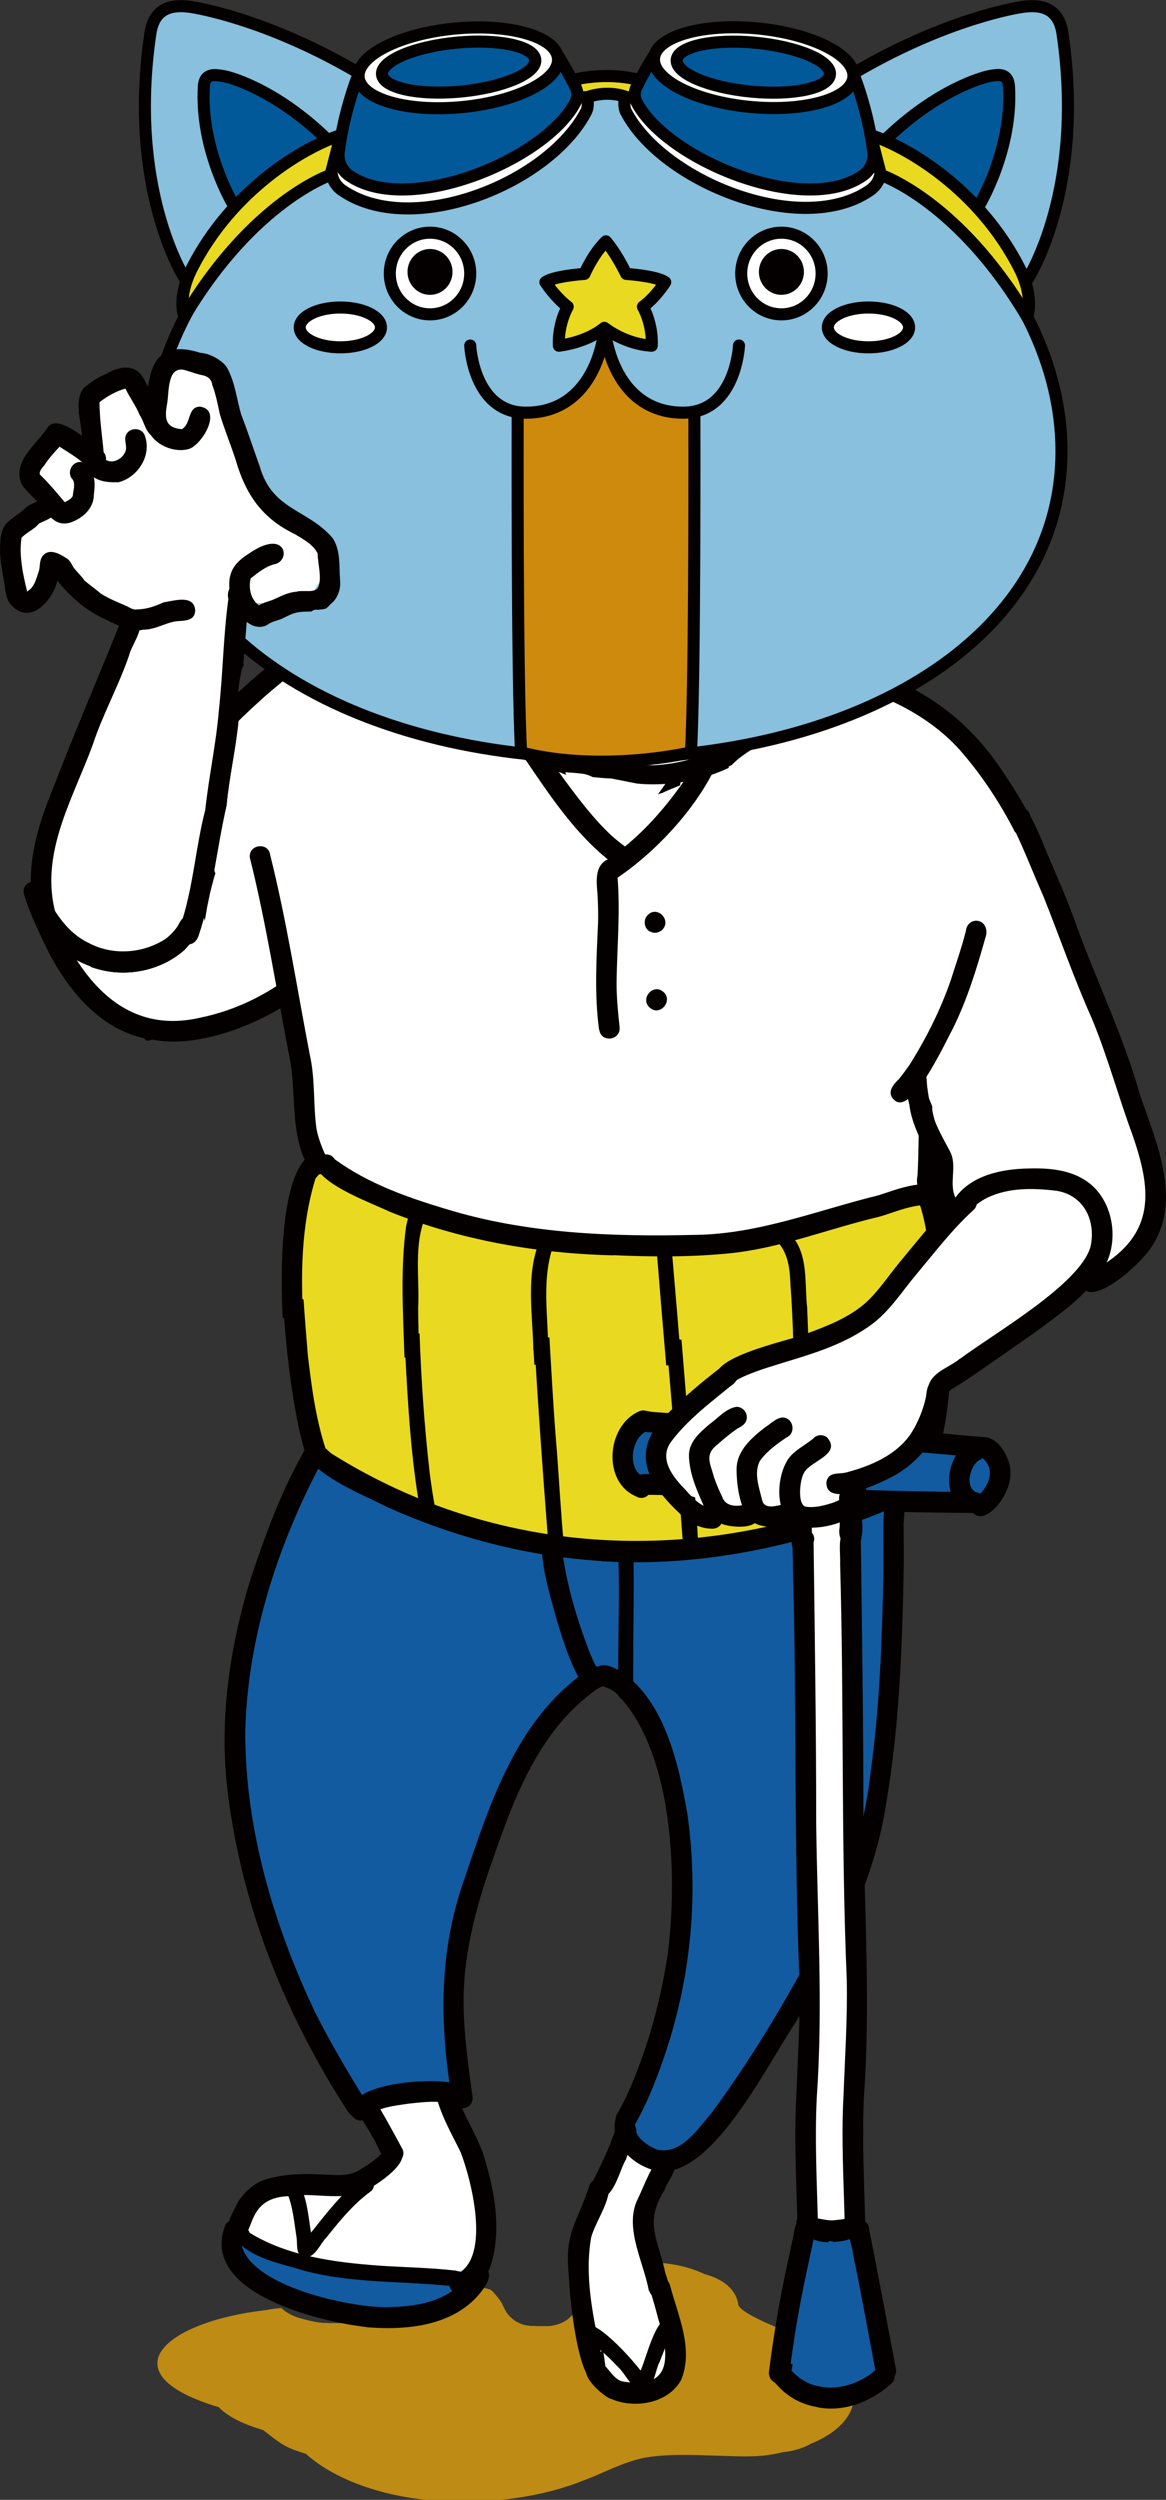 <?xml version="1.0" encoding="UTF-8"?><svg id="_レイヤー_7" xmlns="http://www.w3.org/2000/svg" viewBox="0 0 58 124.3"><rect x="0" y="0" width="58" height="124.3" fill="#333333" stroke="none"/><defs><style>.cls-1{fill:#88c0dd;}.cls-1,.cls-2,.cls-3,.cls-4,.cls-5{stroke:#040000;stroke-linecap:round;stroke-linejoin:round;stroke-width:.6px;}.cls-2,.cls-6{fill:#fff;}.cls-3,.cls-7{fill:#e9da21;}.cls-4{fill:#025999;}.cls-8{fill:#040000;}.cls-9{fill:#ce8a0d;}.cls-10{fill:#be8c14;}.cls-11{fill:#125ba1;}.cls-12{fill:#070002;}.cls-5,.cls-13{fill:none;}.cls-13{stroke:#070002;stroke-miterlimit:10;stroke-width:.19px;}</style></defs><g><path class="cls-10" d="M42.27,118.41c-.42-1.05-1.62-1.92-3.09-2.46-.59-.25-2.5-.99-2.46-1.41-.14-.76-.82-1.24-1.66-1.46-1.54-.74-3.79-.81-5.43-.04-.03,.06-.07,.12-.1,.18-.09,.2-.17,.41-.24,.62-.09,.25-.17,.5-.34,.73-.12,.17-.28,.33-.43,.49-.09,.09-.18,.18-.28,.26-.27,.2-.59,.31-.95,.34-.07,0-.14,0-.21,0-.09,0-.18,0-.27,0-.08,0-.15,0-.22-.01-.03,0-.06,0-.09,0-.03,0-.06,0-.09,0,0,0,0,0-.01,0-.03,0-.05,0-.08-.01-.03,0-.05,0-.08-.01-.03,0-.07-.01-.1-.02-.02,0-.03,0-.04-.01,0,0-.02,0-.03,0-.05-.01-.09-.03-.14-.05,0,0,0,0,0,0,0,0,0,0,0,0-.04-.02-.08-.03-.12-.05-.01,0-.03-.01-.04-.02-.03-.02-.07-.04-.1-.05,0,0-.02-.01-.03-.02-.04-.02-.08-.05-.11-.08,0,0-.02-.01-.02-.02-.03-.02-.06-.04-.08-.07-.07-.06-.14-.13-.19-.2,0-.02-.02-.03-.03-.04-.09-.14-.16-.29-.23-.44,0-.01-.01-.03-.02-.04-.02-.03-.04-.06-.06-.1,0,0,0,0,0,0-.02-.02-.03-.05-.05-.07h0c-.11-.14-.22-.28-.34-.41-.03-.03-.07-.06-.1-.09-.07-.02-.14-.04-.21-.06,0,0,0,0,0,0-.04-.01-.08-.02-.12-.03-.03,0-.06-.02-.09-.02,0,0,0,0-.01,0-.11-.03-.21-.05-.32-.08h0s-.01,0-.02,0c0,0,0,0,0,0-.04,0-.09-.01-.13-.02-.03,0-.05,0-.08-.01-.02,0-.04,0-.06,0t0,0s-.02,0-.04,0c-.04,0-.08,0-.13,0-.09,0-.18,0-.27-.01,0,0-.02,0-.02,0h-.02c-.14,0-.29,0-.43,0h-.03c-.11,0-.23,.01-.34,.02,0,0,0,0-.01,0-.01,0-.03,0-.04,0,0,0,0,0,0,0-.05,0-.1,.02-.15,.02,0,0,0,0,0,0-.09,.02-.17,.05-.26,.08-.06,.02-.12,.05-.18,.07-.15,.06-.29,.12-.44,.18-.09,.05-.19,.1-.28,.15-.02,.01-.05,.03-.07,.04-.04,.02-.08,.04-.12,.06,0,0,0,0-.01,0,0,0-.01,0-.02,.01-.12,.06-.24,.12-.35,.19-.01,0-.02,.01-.03,.02-.02,.01-.04,.02-.06,.03,0,0-.02,.01-.03,.02-.02,.01-.03,.02-.05,.04h0s-.07,.05-.11,.08c-.01,.01-.03,.02-.04,.03-.05,.03-.09,.07-.14,.1-.2,.14-.4,.25-.63,.35-.2,.08-.41,.14-.62,.19-.07,.02-.14,.03-.22,.05-.4,.08-.82,.14-1.23,.16-.13,0-.25,0-.37,0-.05,0-.1,0-.15,0h-.02s-.05,0-.08,0c-.06,0-.11,0-.17-.01-.03,0-.07,0-.1,0-.07,0-.15-.02-.22-.02-.33-.04-.66-.13-.98-.22-.36-.1-.67-.27-.92-.5-.25,.02-.49,.05-.73,.1-5.17,.58-7.93,3.17-2.38,4.83,.47,.49,1.27,.86,2.21,1.14,.47,.35,.88,.74,1.53,.98,.2,.07,.4,.14,.6,.2,.17,.16,.36,.31,.56,.45,1.62,1.15,4,1.82,6.4,1.91,.29,.01,.57,.02,.86,.02,2.13,0,4.24-.35,6.02-1.07,1-.37,1.89-.89,3.01-1.12,1.16-.19,2.35-.14,3.54-.1,.63,.02,1.25,.05,1.87,.03,.48-.01,.97-.08,1.44-.2,.52-.05,1.01-.19,1.41-.42,1.59-.64,2.55-1.82,1.95-3.01"/><polygon class="cls-6" points="17.92 103.48 19.63 107.28 17.8 108.78 14.36 108.69 12.7 109.24 11.82 111.32 13.93 112.26 18.27 113.07 23.46 113.26 24.32 111 23.68 107.59 22.32 104.58 21.01 102.48 17.92 103.48"/><polygon class="cls-6" points="31.98 105.43 30.86 106.69 28.87 111.32 28.87 116.58 30.07 118.37 31.48 118.89 33.51 118.37 33.58 116.39 32.25 111.32 31.98 109.48 33.51 107.59 31.98 105.43"/><path class="cls-11" d="M44.12,74.57s.83,3.56-.14,11.47c-.97,7.91-3.72,12.34-3.72,12.34l-4.75,7.57s-2.01,1.47-2.72,1.32c-.71-.15-1.97-1.45-1.97-1.45l1.15-1.99,1.31-4.68,.61-6.44-1.36-7.34-2.23-1.97-2.3,1.13s-3.47,4.89-4.76,9.82c-1.29,4.92-.33,9.32-.33,9.32l-5.12,1.1s-2.51-5.51-3.42-7.03c-.91-1.52-2.37-7.05-2.37-7.05,0,0-.25-1.18-.33-6.14-.08-4.96,4.01-11.81,4.01-11.81h20.26l8.17,1.83Z"/><path class="cls-6" d="M44.12,74.57l1.93-15.24-.19-4.9,1.09,6.09s2.72-3.11,6.81-1.19c1.31,.62,.86,4.68,.86,4.68l1.39-.97,1.3-2.84-.64-4.89-4.96-12.56-3.87-6.13s-5.35-5.68-14.18-2.54c-8.83,3.14-9.99-2.62-9.99-2.62,0,0-3.65-1.24-6.73,0-3.07,1.25-6.97,5.21-6.97,5.21l-6.84,6.4-.58,2.96,2.32,3.67,2.47,1.95,2.9-.62,4.37-1.31,.67,3.89,.15,4.52,.3,14.6,14.14,2.01,14.28-.17Z"/><path class="cls-13" d="M44.12,74.57l1.93-15.24-.19-4.9,1.09,6.09s2.72-3.11,6.81-1.19c1.31,.62,.86,4.68,.86,4.68l1.39-.97,1.3-2.84-.64-4.89-4.96-12.56-3.87-6.13s-5.35-5.68-14.18-2.54c-8.83,3.14-9.99-2.62-9.99-2.62,0,0-3.65-1.24-6.73,0-3.07,1.25-6.97,5.21-6.97,5.21l-6.84,6.4-.58,2.96,2.32,3.67,2.47,1.95,2.9-.62,4.37-1.31,.67,3.89,.15,4.52,.3,14.6,14.14,2.01,14.28-.17Z"/><polygon class="cls-6" points="9.78 45.42 10.45 43.21 11.41 34.33 11.53 29.99 14.01 29.99 15.38 29.78 16.25 28.35 15.99 26.89 14.16 25.65 12.76 24.01 11.36 20 10.88 18 8.8 17.38 7.88 18.53 7.43 20.69 5.97 18.53 4.26 19.31 4.36 22.66 2.71 21.56 1.5 23.08 1.89 24.1 2.24 25.16 .37 26.5 .43 28.55 .82 29.7 2.05 29.42 2.43 28.14 4.73 29.84 6.37 30.39 4.45 35.24 2.81 41.07 1.99 44.43 3.04 47.21 5.78 47.81 8.31 47.1 9.78 45.42"/><path class="cls-6" d="M26.77,37.48l2.61,3.6,1.52,1.65,3.33-3.23,1.08-2.28,2.82-2.38,1.53-2.13,2.84-1.65,.7-2.08-.08-3.14-2.55-1.82-.37-3.12,1.84-1.9-.92-2.77s-1.19-3.76-2.88-4.23c-1.69-.48-3.37-.95-3.37-.95l-4.27-.44h-1.89l-2.77,.73-2.3,1.07-2.67,1.13-1.55,2.16-1.18,3.27,1.81,.21,.92,1.83-.15,3.52-1.4,.28-1.59,1.37-.26,2.8,1.54,1.86,1.87,.61s1.06,3.37,2.28,4.21c1.22,.84,3.51,1.81,3.51,1.81"/><polygon class="cls-7" points="40.57 24.02 43.2 25.3 43.64 23.06 43.2 19.95 41.39 19.67 40.01 20.64 40.57 24.02"/><polygon class="cls-13" points="40.57 24.02 43.2 25.3 43.64 23.06 43.2 19.95 41.39 19.67 40.01 20.64 40.57 24.02"/><polygon class="cls-7" points="18.25 25.3 20.98 24.36 20.98 20.63 20.06 19.19 17.96 19.67 17.58 22.95 18.25 25.3"/><polygon class="cls-13" points="18.25 25.3 20.98 24.36 20.98 20.63 20.06 19.19 17.96 19.67 17.58 22.95 18.25 25.3"/><path class="cls-7" d="M16.01,57.87l-1.29,2.01-.26,4.47,1.26,8.15,7.06,3.42s6.05,1.88,12.46,.98c6.41-.9,10.79-3.27,10.79-3.27,0,0,.87-5.2,.92-8.1,.05-2.9-.9-6.19-.9-6.19,0,0-4.71,1.83-9.46,2.18-4.75,.35-8.86,1.17-14.72-1.23l-5.86-2.4Z"/><path class="cls-13" d="M16.01,57.87l-1.29,2.01-.26,4.47,1.26,8.15,7.06,3.42s6.05,1.88,12.46,.98c6.41-.9,10.79-3.27,10.79-3.27,0,0,.87-5.2,.92-8.1,.05-2.9-.9-6.19-.9-6.19,0,0-4.71,1.83-9.46,2.18-4.75,.35-8.86,1.17-14.72-1.23l-5.86-2.4Z"/><path class="cls-11" d="M11.67,111.1s4.1,1.65,4.1,1.65l3.08,.32,4,.29v.99l-1.53,.82-2.54,.18-2.86-.51-2.67-.98-1.56-1.38-.03-1.38Z"/><polygon class="cls-11" points="31.64 70.75 49.26 71.93 49.81 73.21 49.26 74.66 31.64 73.9 30.95 72.93 30.95 71.93 31.64 70.75"/><polygon class="cls-11" points="40.39 110.9 42.76 111.04 44.12 118.27 42.8 118.89 40.77 119.09 38.87 117.9 40.39 110.9"/><polygon class="cls-6" points="40.1 110.77 42.54 110.79 42.45 91.6 42.45 74.97 39.66 75.57 40.07 92.02 40.1 103.83 40.1 110.77"/><polygon class="cls-6" points="42.54 65.87 36.02 68.12 33.29 71.19 32.52 72.93 34.63 75.4 38.13 75.4 40.77 75.4 42.22 74.87 42.58 73.61 46.16 71.33 46.95 68.73 52.59 64.79 54.32 62.99 54.58 60.96 53.76 59.34 52.37 58.69 49.94 58.69 47.47 60.3 45.21 63.15 42.54 65.87"/><path class="cls-8" d="M18.25,30.07h0s0,0,0,0h.01s.01,0,.01,0h0s.01,0,.01,0h.01s.01,0,.01,0h.01s0,0,0,0h.01s.01,0,.01,0h0s.01,0,.01,0h0s0,0,0,0h0s0,0,0,0h0s.01,0,.01,0h0s0,0,0,0h0s0,0,0,0h.01s0,0,0,0h0s0,.01,0,.01h0s0,0,0,0h0s0,.01,0,.01h0s0,0,0,0h0s0,.01,0,.01h0s0,0,0,0h0s0,.01,0,.01h0s0,0,0,0h0s0,0,0,0h0s0,.01,0,.01h0s0,0,0,0h0s0,.01,0,.01h0s0,.01,0,.01h0s0,.01,0,.01h0s0,.01,0,.01h0s0,.01,0,.01h0s0,.01,0,.01h0s0,.01,0,.01h0s0,.01,0,.01h0s0,.01,0,.01h0s0,.01,0,.01h0s0,.01,0,.01h0s0,.01,0,.01h0s0,.01,0,.01h0s0,.01,0,.01h0s0,.01,0,.01h0s0,.01,0,.01h0s0,.01,0,.01h0s0,.01,0,.01h0s0,.01,0,.01h0s0,.01,0,.01h0s0,.01,0,.01h0s0,.01,0,.01h0s0,.01,0,.01h0s0,.01,0,.01h0s0,.01,0,.01h0s0,.01,0,.01h0s0,.01,0,.01h0s0,.02,0,.02h0s0,.01,0,.01h0s0,.02,0,.02h0s0,.02,0,.02h0s0,.02,0,.02h0s0,.02,0,.02h0s0,.02,0,.02h0s0,.02,0,.02h0s0,.02,0,.02h0s0,.02,0,.02h0s0,.02,0,.02h0s0,.02,0,.02h0s0,.02,0,.02h0s0,.02,0,.02h0s0,.02,0,.02h0s0,.02,0,.02h0s0,.02,0,.02h0s0,.02,0,.02h0s0,.02,0,.02h0s0,.02,0,.02h0s0,.02,0,.02h0s0,.02,0,.02h0s0,.02,0,.02h0s0,.01,0,.01c-.43-.27-.84-.61-1.18-.99"/><path class="cls-8" d="M26.16,37.3h0s.01,0,.01,0h.01s.01,0,.01,0h.01s.01,0,.01,0h.01s.01,0,.01,0h.01s.01,0,.01,0h.01s.01,0,.01,0h.01s.01,0,.01,0h.01s0,0,0,0h0s0,0,0,0h0s0,0,0,0h0s0,0,0,0h0s0,0,0,0h0s0,0,0,0h0s0,0,0,0h0s0,0,0,0h0s0,0,0,0h0s0,0,0,0h0s0,0,0,0h0s0,0,0,0h0s0,0,0,0h0s0,0,0,0h0s0,0,0,0h0s0,0,0,0h0s0,0,0,0h0s0,0,0,0h0s0,0,0,0h0s0,0,0,0h0s0,0,0,0h0s0,0,0,0h0s0,0,0,0h0s0,0,0,0h0s0,0,0,0h0s0,0,0,0h.01s0,0,0,0h0s0,0,0,0h0s.01,0,.01,0h0s.01,0,.01,0h0s.01,0,.01,0h0s.01,0,.01,0h0s0,0,0,0h0s0,0,0,0h0s0,0,0,0h0s0,0,0,0h0s0,0,0,0h0s0,0,0,0h0s0,0,0,0h0s0,0,0,0h0s0,0,0,0h0s0,0,0,0h0s0,0,0,0h0s0,0,0,0h0s.01,0,.01,0h0s.01,0,.01,0h.01s.01,0,.01,0h.01s.01,0,.01,0h.02s.02,0,.02,0h.02s.02,.01,.02,.01h.02s.02,.01,.02,.01h.02s.02,.02,.02,.02h.02s.02,.02,.02,.02h.02s.02,.02,.02,.02h.02s.02,.02,.02,.02h.02s.02,.02,.02,.02h.03s.01,.02,.01,.02c-.5-.13-.99-.28-1.46-.47"/><path class="cls-8" d="M35,37.39h0s0,0,0,0h0s0-.01,0-.01h0s0,0,0,0h0s0-.01,0-.01h0s0,0,0,0h0s0,0,0,0h0s0-.01,0-.01h0s0-.01,0-.01h0s0,0,0,0h0s0-.01,0-.01h0s0,0,0,0h.01s0,0,0,0h0s0-.01,0-.01h.01s0,0,0,0h0s0,0,0,0h0s0,0,0,0h0s0,0,0,0h0s0,0,0,0h0s0,0,0,0h0s0,0,0,0h.01s0,0,0,0h0s.01,0,.01,0h0s0,0,0,0c-.14,.08-.28,.15-.43,.21h0Z"/><path class="cls-8" d="M34.27,38.44c.21-.32,.41-.64,.61-.97h0s0,0,0,0h0s0-.01,0-.01h0s0-.01,0-.01h0s0-.01,0-.01h0s0-.01,0-.01h0s0-.01,0-.01h0s0,0,0,0h0s0-.01,0-.01h0s0,0,0,0h0s0,0,0,0h0s0-.01,0-.01h0s0-.01,0-.01h0s0,0,0,0h0s0-.01,0-.01h0s0,0,0,0h0s0,0,0,0h0s0-.01,0-.01h0s0,0,0,0h0s0,0,0,0h0s0-.01,0-.01h.01s0,0,0,0h0s0-.01,0-.01h0s0,0,0,0h0s0,0,0,0h.01s0,0,0,0h0s0-.01,0-.01h.01s0,0,0,0h0s.01,0,.01,0h0s0,0,0,0h0s0,0,0,0h0s.01,0,.01,0h0s0,0,0,0h.01s0,0,0,0h.01s0,0,0,0h.01s0,0,0,0h.01s0,0,0,0h0s.01,0,.01,0h0s0,0,0,0h.01s0,0,0,0h0s.01,0,.01,0h0s0,0,0,0h0s.01,0,.01,0h0s0,0,0,0h0s0,0,0,0h0s0,0,0,0h.01s0,0,0,0h.01s0,0,0,0h0s.01,0,.01,0h0s0,0,0,0h.01s.01,0,.01,0h0s0,0,0,0h.01s.01,0,.01,0h.01s0,0,0,0h.01s0,0,0,0h.01s0,0,0,0h.01s.01,0,.01,0h0s.01,0,.01,0h.01s0,0,0,0h0s0,0,0,0h0s0,0,0,0h.01s0,0,0,0h.02s0,0,0,0h.02s0,0,0,0h.02s0,0,0,0h0s0,0,0,0h0s0,0,0,0h.02s0,0,0,0h0s0,0,0,0h0s0,0,0,0h0s0,0,0,0h.02s0,0,0,0h0s0,0,0,0h.02s0,.02-.01,.03c-.06,.04-.12,.08-.17,.12-.19,.13-.37,.28-.53,.44-.17,.17-.37,.39-.47,.63-.04,.04-.08,.08-.12,.12-.09,.1-.14,.23-.15,.37-.29,.12-.59,.23-.87,.37,0,0,0,0,0,0-.08,.02-.15,.05-.23,.07,.18-.24,.35-.48,.51-.73"/><path class="cls-8" d="M27.63,38.39c-.17,0-.35,0-.53,0-.11-.01-.21-.02-.32-.02-.08,0-.16,0-.24-.01-.13-.33-.23-.68-.29-1.03h.02s.01,0,.01,0h.01s.01,0,.01,0h.01s0,0,0,0h.01s0,0,0,0h0s0,0,0,0h0s0,0,0,0h0s0,0,0,0h0s0,0,0,0h0s0,0,0,0h0s0,0,0,0h0s0,0,0,0h0s0,0,0,0h0s0,0,0,0h0s0,0,0,0h0s0,0,0,0h0s0,0,0,0h0s0,0,0,0h0s0,0,0,0h0s0,0,0,0h0s0,0,0,0h0s0,0,0,0h0s0,0,0,0h0s0,0,0,0h0s0,0,0,0h0s0,0,0,0h0s0,0,0,0h0s0,0,0,0h0s0,0,0,0h0s0,0,0,0h0s0,0,0,0h.01s0,0,0,0h0s.01,0,.01,0h0s.01,0,.01,0h0s0,0,0,0h.01s0,0,0,0h.01s0,0,0,0h.01s0,0,0,0h0s0,0,0,0h0s0,0,0,0h0s0,0,0,0h0s0,0,0,0h0s0,0,0,0h0s0,0,0,0h0s0,0,0,0h0s0,0,0,0h0s0,0,0,0h0s0,0,0,0h0s0,0,0,0h.01s.01,0,.01,0h.01s.01,0,.01,0h.01s.01,0,.01,0h.02s.02,0,.02,0h.02s.02,.01,.02,.01h.02s.02,.01,.02,.01h0c.09,.25,.2,.5,.32,.73-.02,0-.03,0-.05,0"/><path class="cls-8" d="M39.31,33.43h0s0-.01,0-.01h0s0-.02,0-.02h0s0-.02,0-.02h0s0-.02,0-.02h0s0-.02,0-.02h0s0-.02,0-.02h0s0-.02,0-.02h0s0-.02,0-.02h0s0-.02,0-.02h0s0-.02,0-.02h0s0-.02,0-.02h0s0-.02,0-.02h0s0-.02,0-.02h0s0-.02,0-.02h0s0-.02,0-.02h0s0-.02,0-.02h0s0-.02,0-.02h0s0-.02,0-.02h0s0-.02,0-.02h0s0-.02,0-.02h0s0-.02,0-.02h0s0-.02,0-.02h0s0-.02,0-.02h0s0-.02,0-.02h0s0-.02,0-.02h0s0-.02,0-.02h0s0-.02,0-.02h0s0-.02,0-.02h0s0-.02,0-.02h0s0-.02,0-.02h0s0-.02,0-.02h0s0-.02,0-.02h0s0-.02,0-.02h0s0-.02,0-.02h0s0-.02,0-.02h0s0-.02,0-.02h0s0-.02,0-.02h0s0-.02,0-.02h.01s.01-.02,.01-.02h.01s.01-.02,.01-.02h.01s.01-.02,.01-.02h.01s.01-.01,.01-.01h.01s.01-.01,.01-.01h.01s.01-.01,.01-.01h.01s.01-.01,.01-.01h.01s.01-.01,.01-.01h.01s.01,0,.01,0h.01s.01,0,.01,0h.02s0,0,0,0c.36,.1,.72,.21,1.08,.32-.01,.01-.03,.02-.04,.03-.24,.22-.47,.44-.69,.68-.09-.04-.18-.06-.29-.05-.09,0-.17,.02-.25,.06-.2-.03-.37-.08-.51-.13"/><path class="cls-8" d="M18.66,30.95c0-.21,.13-.4,.31-.48h0s0,0,0,0h0s0,.01,0,.01h0s0,.01,0,.01h0s0,.01,0,.01h0s0,.01,0,.01h0s0,.01,0,.01h0s0,.01,0,.01h0s0,.01,0,.01h0s0,.01,0,.01h0s0,.01,0,.01h0s0,.01,0,.01h0s0,.02,0,.02h0s0,.02,0,.02h0s0,.01,0,.01h0s0,.02,0,.02h0s0,.02,0,.02h0s0,.02,0,.02h0s0,.02,0,.02h0s0,.02,0,.02h0s0,.02,0,.02h0s0,.02,0,.02h0s0,.02,0,.02h0s0,.02,0,.02h0s0,.02,0,.02h0s0,.02,0,.02h0s0,.02,0,.02h0s0,.02,0,.02h0s0,.02,0,.02h0s0,.02,0,.02h0s0,.02,0,.02h0s0,.02,0,.02h0s0,.02,0,.02h0s0,.02,0,.02h0s0,.02,0,.02h0s0,.02,0,.02h0s0,.02,0,.02h0s0,.02,0,.02h0s0,.02,0,.02h0s0,.03,0,.03h0s0,.03,0,.03h0s0,.03,0,.03h0s0,.03,0,.03h0s0,.03,0,.03c-.09,.12-.23,.19-.39,.19-.28,0-.51-.24-.51-.52"/><path class="cls-8" d="M17.58,30.69c.43-.13,.87-.24,1.31-.29h0s0,.01,0,.01h0s0,.01,0,.01h0s0,.01,0,.01h0s0,.01,0,.01h0s0,.01,0,.01h0s0,.01,0,.01h0s0,.01,0,.01h0s0,.01,0,.01h0s0,.01,0,.01h0s0,.01,0,.01h0s0,.01,0,.01h0s0,.01,0,.01h0s0,.01,0,.01h0s0,.01,0,.01h0s0,.01,0,.01h0s0,.01,0,.01h0s0,.02,0,.02h0s0,.01,0,.01h0s0,.02,0,.02h0s0,.02,0,.02h0s0,.02,0,.02h0s0,.02,0,.02h0s0,.02,0,.02h0s0,.02,0,.02h0s0,.02,0,.02h0s0,.02,0,.02h0s0,.02,0,.02h0s0,.02,0,.02h0s0,.02,0,.02h0s0,.02,0,.02h0s0,.02,0,.02h0s0,.02,0,.02h0s0,.02,0,.02h0s0,.02,0,.02h0s0,.02,0,.02h0s0,.02,0,.02h0s0,.02,0,.02h0s0,.02,0,.02h0s0,.02,0,.02h0s0,.02,0,.02h0s0,.02,0,.02h0s0,.02,0,.02h0s0,.02,0,.02h0s0,.02,0,.02h0s0,.03,0,.03h0s0,.03,0,.03h0s0,.03,0,.03h0s0,.03,0,.03h0s0,.03,0,.03h0s0,.03,0,.03v.02s.02,.01,.02,.01v.02s.02,.02,.02,.02v.02s.02,.02,.02,.02c-.07,0-.15,0-.23-.02-.51,.04-1.01,.14-1.49,.27-.12-.32-.23-.65-.34-.97"/><path class="cls-8" d="M20.28,32.04c-.17-.06-.33-.14-.5-.23-.03-.02-.06-.04-.09-.05-.03-.02-.06-.04-.09-.06,0,0-.02-.02-.03-.02-.04-.03-.08-.06-.12-.08,0,0,0,0-.01-.01-.02-.02-.03-.04-.06-.06h0s0-.01,0-.01h0s0-.02,0-.02h0s0-.02,0-.02h0s0-.02,0-.02h0s0-.02,0-.02h0s0-.02,0-.02h0s0-.02,0-.02h0s0-.02,0-.02h0s0-.02,0-.02h0s0-.02,0-.02h0s0-.02,0-.02h0s0-.02,0-.02h0s0-.02,0-.02h0s0-.02,0-.02h0s0-.02,0-.02h0s0-.02,0-.02h0s0-.02,0-.02h0s0-.02,0-.02h0s0-.02,0-.02h0s0-.01,0-.01h0s0-.02,0-.02h0s0-.01,0-.01h0s0-.02,0-.02h0s0-.01,0-.01h0s0-.01,0-.01h0s0-.01,0-.01h0s0-.01,0-.01h0s0-.01,0-.01h0s0-.01,0-.01h0s0-.01,0-.01h0s0-.01,0-.01h0s0-.01,0-.01h0s0-.01,0-.01h0s0-.01,0-.01h0s0-.01,0-.01h0s0-.01,0-.01h0s0-.01,0-.01h0s0-.01,0-.01h0s0-.01,0-.01h0s0-.01,0-.01h0s0-.01,0-.01h0s0-.01,0-.01h0s0-.01,0-.01h0s0-.01,0-.01h0s0-.01,0-.01h0s0-.01,0-.01h0s0-.01,0-.01h0s0,0,0,0h0s0-.01,0-.01h0s0-.01,0-.01h0s0,0,0,0h0s0,0,0,0h0s0-.01,0-.01h0s0,0,0,0h0s0-.01,0-.01h0s0,0,0,0h0s0,0,0,0h0s0,0,0,0h0s0,0,0,0h0s0-.01,0-.01h0s0,0,0,0h0s0,0,0,0h0s0,0,0,0h0s0,0,0,0h-.01s0,0,0,0h-.01s0,0,0,0h-.01s-.01,0-.01,0h0s-.01,0-.01,0h0s-.01,0-.01,0h0s-.01,0-.01,0h0s-.01,0-.01,0h0c-.94-1.05-1.47-2.46-1.06-3.85,.49-1.32,1.63-2.77,3.14-2.75,.33,0,.49,.26,.49,.52,0,.26-.16,.52-.49,.52-1.04,0-1.79,1.1-2.16,1.99-.35,1.01,.16,2.08,.81,2.85,.46,.53,1.05,.93,1.69,1.19,.54,.22,.29,1-.19,1-.07,0-.13-.02-.21-.05"/><path class="cls-8" d="M39.38,32.46c-.15-.68,.73-.71,1.13-.98,.49-.25,.96-.55,1.37-.92,1.81-1.51,.94-4.87-.96-5.9-.34-.2-.92-.15-.92-.68,0-.27,.22-.5,.47-.52,3.43,.59,4.74,6.27,1.69,8.2-.43,.26-1.56,1.15-2.26,1.15-.24,0-.42-.1-.52-.35"/><path class="cls-8" d="M30.42,38.71c-.31-.01-.62-.04-.93-.07-.17-.08-.34-.15-.53-.17-.17-.02-.34-.04-.51-.05-.09,0-.18-.01-.27-.02-.07,0-.14,0-.21,0-.12-.03-.24-.05-.36-.08h-.01s-.03-.02-.03-.02h-.02s-.02-.02-.02-.02h-.02s-.02-.02-.02-.02h-.02s-.02-.02-.02-.02h-.02s-.02-.02-.02-.02h-.02s-.02-.02-.02-.02h-.02s-.02-.01-.02-.01h-.02s-.02-.01-.02-.01h-.02s-.02,0-.02,0h-.01s-.01,0-.01,0h-.01s-.01,0-.01,0h-.01s0,0,0,0h-.01s0,0,0,0h0s0,0,0,0h0s0,0,0,0h0s0,0,0,0h0s0,0,0,0h0s0,0,0,0h0s0,0,0,0h0s0,0,0,0h0s0,0,0,0h0s0,0,0,0h0s0,0,0,0h0s0,0,0,0h-.01s0,0,0,0h-.01s0,0,0,0h0s-.01,0-.01,0h0s-.01,0-.01,0h0s0,0,0,0h0s0,0,0,0h0s0,0,0,0h0s0,0,0,0h0s0,0,0,0h0s0,0,0,0h0s0,0,0,0h0s0,0,0,0h0s0,0,0,0h0s0,0,0,0h0s0,0,0,0h0s0,0,0,0h0s0,0,0,0h0s0,0,0,0h0s0,0,0,0h0s0,0,0,0h0s0,0,0,0h0s0,0,0,0h0s0,0,0,0h0s0,0,0,0h0s0,0,0,0h0s0,0,0,0h0s0,0,0,0h0s0,0,0,0h0s0,0,0,0h0s0,0,0,0h0s0,0,0,0h0s0,0,0,0h0s-.01,0-.01,0h-.01s-.01,0-.01,0h-.01s-.01,0-.01,0h-.01s-.01,0-.01,0h-.01s-.01,0-.01,0h-.01s-.01,0-.01,0h-.01s-.01,0-.01,0h-.01s0,0,0,0c-2.95-1.15-5.32-3.44-5.64-6.97-.23-1.27-.33-2.55-.38-3.83,.03-.84-.25-1.84,.13-2.61,.35-.38,1-.01,.86,.49,.07,3.24-.09,7.02,1.98,9.7,2.15,2.39,5.55,3.14,8.61,3.09,5.05-.31,7.86-4.78,8.1-9.58,.08-.77,.14-1.53,.19-2.29,.2-.68-.29-2.22,.61-2.35,.27,0,.52,.24,.51,.52-.07,1.78-.19,3.57-.42,5.34-.21,2.11-.96,4.06-2.12,5.64-.06,.08-.12,.16-.19,.25-.3,.38-.63,.74-.98,1.07-.15,.09-.27,.2-.4,.31-.09,.07-.17,.15-.26,.22,0,0-.02,.01-.02,.02-.01,0-.02,0-.04,.01-.1,.03-.2,.08-.29,.14-.09,.06-.18,.12-.26,.18-.19,.13-.37,.28-.53,.44-.02,.02-.04,.04-.06,.06-.04,.02-.08,.05-.13,.07h0s0,0,0,0h0s-.01,0-.01,0h0s0,0,0,0h0s0,0,0,0h0s0,0,0,0h-.01s0,0,0,0h0s0,0,0,0h0s-.01,0-.01,0h0s0,.01,0,.01h0s0,0,0,0h0s0,.01,0,.01h0s0,0,0,0h0s0,0,0,0h0s0,.01,0,.01h0s0,.01,0,.01h0s0,0,0,0h0s0,.01,0,.01h0s0,0,0,0h0s0,.01,0,.01h0s0,0,0,0h0s0,.01,0,.01h0s0,.01,0,.01h0s0,0,0,0h0c-1.13,.53-2.38,.81-3.74,.82-.27,0-.55-.01-.83-.04"/><path class="cls-8" d="M17.98,25.88c-.36-.23-.23-.74-.42-1.09-.38-1.15-.63-2.39-.36-3.6-.09-2.05,1.82-3.27,3.45-1.9,1.25,1.16,.72,3.73,.83,5.34-.03,.28-.3,.48-.57,.44-.31-.04-.49-.36-.43-.66-.03-.86-.01-1.77-.02-2.63-.05-.51-.03-1.07-.3-1.52-.38-.51-1.2-.74-1.64-.19-.39,.59-.25,1.4-.41,2.08,0,.86,.22,1.71,.5,2.51,.22,.49,.24,1.28-.31,1.28-.09,0-.19-.02-.31-.06"/><path class="cls-8" d="M43.01,25.84c-.79-.28-.02-1.37-.1-1.98,0-.98-.03-1.98-.13-2.96-.05-.82-1.31-1.23-1.77-.54-.57,.98-.28,2.19-.2,3.26,.02,.42,.45,.66,.43,1.08-.06,.54-.81,.63-1.01,.13-.35-.52-.48-1.13-.5-1.75-.09-1.21-.23-2.6,.64-3.57,.69-.74,1.9-.65,2.68-.1,.8,.6,.83,1.72,.83,2.64,.01,.72,.31,3.79-.76,3.79-.04,0-.07,0-.11-.01"/><path class="cls-8" d="M17.4,19.29h0c.04-.12,.11-.22,.2-.28,0,0-.01,0-.02,0,0,0-.02,.02-.03,.02,.58-.81,.61-1.94,1.07-2.84,.53-1.31,1.37-2.54,2.57-3.29,.8-.54,1.74-.8,2.61-1.2,1.56-.77,3.22-1.48,4.95-1.62,.03,0,.05,0,.07,0,.12,0,.23,0,.35,0,.06,0,.13,0,.19,0,.09,0,.17,0,.26,0,.08,0,.17,0,.25-.01,.22,.02,.43,.04,.65,.08,1.36,.22,2.72,.45,4.09,.55,1.93-.02,3.94,.45,5.28,1.96,1.28,1.41,1.78,3.32,2.28,5.12,.07,.57,.69,1.55-.06,1.85-.26,.07-.57-.09-.63-.36-.24-1.1-.55-2.19-.91-3.25-.3-.9-.71-1.77-1.31-2.51-1.67-2.04-4.14-1.63-6.44-1.95-2.04-.31-4.14-.79-6.14,0-1.15,.43-2.24,1.02-3.38,1.47-.82,.3-1.62,.67-2.27,1.27-1.16,1.09-1.7,2.69-2.12,4.18-.19,.55-.39,1.36-1.05,1.46-.31,0-.59-.34-.49-.66"/><path class="cls-8" d="M28.97,10.62c0-.17,0-.35-.02-.52,.08,0,.15,0,.23,0,.06,0,.13,0,.19,0,.09,0,.17,0,.26,0,.11,0,.21-.01,.32-.02,.01,0,.03,0,.04,0,.02,.16,.02,.32,0,.48,0,.33-.26,.5-.51,.5-.23,0-.47-.14-.5-.44"/><path class="cls-8" d="M28.97,10.6s0,0,0,.01h0s0-.01,0-.01Z"/><path class="cls-8" d="M35.47,36.93c.32-.49,.83-.38,.93,.05-.09,.06-.18,.12-.26,.18-.19,.13-.37,.28-.53,.44-.03,.03-.06,.06-.09,.09h0s-.01,0-.01,0h-.01s0,0,0,0h0s-.01,0-.01,0h0s-.01,0-.01,0h0s-.01,0-.01,0h0s0,0,0,0h0s0,0,0,0h0s0,0,0,0h-.01s0,0,0,0h0s0,0,0,0h0s0,0,0,0h0s-.01,0-.01,0h0s0,0,0,0h0s0,0,0,0h0s0,.01,0,.01h0s0,0,0,0h0s0,0,0,0h0s0,.01,0,.01h0s0,0,0,0h0s0,.01,0,.01h0s0,.01,0,.01h0s0,0,0,0h0s0,.01,0,.01h0s0,0,0,0h0s0,0,0,0h0s0,.01,0,.01h0s0,0,0,0h0s0,0,0,0h0s0,.01,0,.01h0s0,.01,0,.01h0s0,0,0,0h0s0,.01,0,.01h0s0,.01,0,.01h0s0,.01,0,.01h0s0,.01,0,.01h0c.21-.35,.41-.71,.59-1.08"/><path class="cls-8" d="M27.35,38.2h-.02s-.02-.01-.02-.01h-.02s-.02-.01-.02-.01h-.02s-.02,0-.02,0h-.01s-.01,0-.01,0h-.01s-.01,0-.01,0h-.01s0,0,0,0h-.01s0,0,0,0h0s-.01,0-.01,0h0s0,0,0,0h0s0,0,0,0h0s0,0,0,0h0s0,0,0,0h0s0,0,0,0h0s0,0,0,0h0s0,0,0,0h0s0,0,0,0h0s0,0,0,0h0s0,0,0,0h0s-.01,0-.01,0h0s-.01,0-.01,0h0s0,0,0,0h-.01s0,0,0,0h-.01s0,0,0,0h0s0,0,0,0h-.01s0,0,0,0h0s0,0,0,0h0s0,0,0,0h0s0,0,0,0h0s0,0,0,0h0s0,0,0,0h0s0,0,0,0h0s0,0,0,0h0s0,0,0,0h0s0,0,0,0h0s0,0,0,0h0s0,0,0,0h0s0,0,0,0h0s0,0,0,0h0s0,0,0,0h0s0,0,0,0h0s0,0,0,0h0s0,0,0,0h0s0,0,0,0h0s0,0,0,0h0s0,0,0,0h0s0,0,0,0h0s0,0,0,0h0s0,0,0,0h0s0,0,0,0h0s0,0,0,0h0s-.01,0-.01,0h0s-.01,0-.01,0h-.01s-.01,0-.01,0h-.01s-.01,0-.01,0h0c-.01-.07-.02-.13-.03-.19,0-.28,.23-.52,.51-.52,.58,0,.48,.67,.63,1.06h0s0,0,0,0Z"/><path class="cls-8" d="M39.47,32.91c.18,.05,.36,.1,.54,.15h-.02s-.01,0-.01,0h-.01s-.01,0-.01,0h-.01s-.01,.01-.01,.01h-.01s-.01,.01-.01,.01h-.01s-.01,.01-.01,.01h-.01s-.01,.01-.01,.01h-.01s-.01,.01-.01,.01h-.01s-.01,.01-.01,.01h-.01s-.01,.01-.01,.01h-.01s-.01,.02-.01,.02h-.01s0,.02,0,.02h-.01s0,.02,0,.02h0s0,.02,0,.02h0s0,.02,0,.02h0s0,.02,0,.02h0s0,.02,0,.02h0s0,.02,0,.02h0s0,.02,0,.02h0s0,.02,0,.02h0s0,.02,0,.02h0s0,.02,0,.02h0s0,.02,0,.02h0s0,.02,0,.02h0s0,.02,0,.02h0s0,.02,0,.02h0s0,.02,0,.02h0s0,.02,0,.02h0s0,.02,0,.02h0s0,.02,0,.02h0s0,.02,0,.02h0s0,.02,0,.02h0s0,.02,0,.02h0s0,.02,0,.02h0s0,.02,0,.02h0s0,.02,0,.02h0s0,.02,0,.02h0s0,.02,0,.02h0s0,.02,0,.02h0s0,.02,0,.02h0s0,.02,0,.02h0s0,.02,0,.02h0s0,.02,0,.02h0s0,.02,0,.02h0s0,.02,0,.02h0s0,.02,0,.02h0s0,.02,0,.02h0s0,.02,0,.02h0s0,.02,0,.02c-1.08-.41-.55-1.36,.16-1.06m.19,.2s-.06-.09-.09-.13c-.03-.03-.07-.06-.11-.08,.08,.05,.15,.12,.2,.21"/><path class="cls-8" d="M19.6,31.7s-.02-.01-.03-.02c-.04-.03-.08-.05-.12-.08,0,0-.01,0-.02-.01-.02-.02-.03-.04-.05-.06h0s0-.01,0-.01h0s0-.02,0-.02h0s0-.02,0-.02h0s0-.02,0-.02h0s0-.02,0-.02h0s0-.02,0-.02h0s0-.02,0-.02h0s0-.02,0-.02h0s0-.02,0-.02h0s0-.02,0-.02h0s0-.02,0-.02h0s0-.02,0-.02h0s0-.02,0-.02h0s0-.02,0-.02h0s0-.02,0-.02h0s0-.02,0-.02h0s0-.02,0-.02h0s0-.02,0-.02h0s0-.01,0-.01h0s0-.02,0-.02h0s0-.01,0-.01h0s0-.01,0-.01h0s0-.02,0-.02h0s0-.01,0-.01h0s0-.01,0-.01h0s0-.01,0-.01h0s0-.01,0-.01h0s0-.01,0-.01h0s0-.01,0-.01h0s0-.01,0-.01h0s0-.01,0-.01h0c.06-.03,.13-.04,.19-.04,.28,0,.51,.24,.51,.52,0,.08-.02,.16-.05,.22,0,0-.02-.01-.03-.02"/><path class="cls-8" d="M19.7,31.76s-.06-.04-.09-.06c0,0-.02-.01-.03-.02-.04-.03-.08-.06-.12-.08,0,0-.01,0-.02-.01-.02-.02-.03-.04-.05-.05h0s0-.01,0-.01h0s0-.02,0-.02h0s0-.02,0-.02h0s0-.02,0-.02h0s0-.02,0-.02h0s0-.02,0-.02h0s0-.02,0-.02h0s0-.02,0-.02h0s0-.02,0-.02h0s0-.02,0-.02h0s0-.02,0-.02h0s0-.02,0-.02h0s0-.02,0-.02h0s0-.02,0-.02h0s0-.02,0-.02h0s0-.02,0-.02h0s0-.02,0-.02h0s0-.02,0-.02h0s0-.02,0-.02h0s0-.01,0-.01h0s0-.02,0-.02h0s0-.01,0-.01h0s0-.02,0-.02h0s0-.01,0-.01h0s0-.01,0-.01h0s0-.01,0-.01h0s0-.01,0-.01h0s0-.01,0-.01h0s0-.01,0-.01h0s0-.01,0-.01h0s0-.01,0-.01h0s0-.01,0-.01h0s0-.01,0-.01h0s0-.01,0-.01h0s0-.01,0-.01h0s0-.01,0-.01h0s0-.01,0-.01h0c.28-.04,.57-.06,.86-.05,.6,.16,.54,.77,.13,.98-.06-.04-.12-.08-.18-.12"/><path class="cls-8" d="M26.58,16.69c-.17-.13-.19-.37-.07-.54,.21-.25,.58-.19,.86-.23,1.06-.04,2.12-.16,3.18-.2,1.05-.02,2.1-.06,3.15,.02,.37,.08,1.1-.08,1.07,.5-.14,.59-.88,.22-1.29,.24-.61-.04-1.22-.03-1.84-.02-1.48-.01-2.95,.16-4.42,.23-.22,0-.45,.15-.64,0"/><path class="cls-8" d="M26.21,18.81c.08-.63,.93-.36,1.36-.44,.84-.02,1.64-.07,2.47-.14,1.45-.21,2.91-.27,4.36-.35,.48,0,.49,.77,0,.76-1.93,.05-3.83,.32-5.75,.45-.63,.04-1.26,.04-1.89,.07-.25,.09-.56-.06-.56-.35"/><path class="cls-8" d="M35.28,32.36c-.64-.74-1.44-1.49-2.41-1.7-.2,0-.38-.17-.38-.38,.25-1.31,3.06,1.04,3.38,1.61,.3,.39-.3,.86-.59,.47"/><path class="cls-8" d="M25.28,32.57c-.42-.39,.19-.83,.46-1.1,.7-.57,1.34-1.33,2.23-1.58,.81-.31,1.06,.7,.33,.72-.92,.19-1.67,1.13-2.37,1.74-.14,.23-.4,.42-.65,.23"/><path class="cls-8" d="M30.94,34.92c-.82-.09-1.45-.73-1.76-1.48-.43-.12-.32-.79,.13-.76,.65-.04,1.26-.39,1.85-.63,.53-.25,.98-.47,1.46-.74,.27-.13,.54-.4,.86-.28,.68,.44,.65,1.57,.5,2.28-.29,1.37-1.84,1.78-3.04,1.6m.69-.73c1.39-.02,1.97-1.03,1.57-2.33-1.05,.59-2.1,1.12-3.24,1.49,.31,.65,.99,.92,1.67,.84"/><path class="cls-8" d="M42.02,110.64c-.05-2.16-.18-4.31-.06-6.47,.07-1.91,.2-3.82,.16-5.73-.29-6.89-.13-13.78-.33-20.66,.02-.52-.09-1.09,.1-1.59,.29-.52,1.13-.16,.93,.42,.06,4.66,.13,9.31,.13,13.97,.05,4.53,.35,9.06,.03,13.6-.11,2.16,.01,4.32,.06,6.47,0,.33-.26,.51-.52,.51s-.5-.16-.5-.51"/><path class="cls-8" d="M41.43,111.48h0v-.05s0-.02,0-.02v-.06s0-.02,0-.02v-.04s0-.02,0-.02v-.02s0-.02,0-.02v-.02s0-.02,0-.02v-.02s0-.02,0-.02v-.02s0-.02,0-.02v-.03s0-.03,0-.03v-.03s0-.02,0-.02v-.03s0-.03,0-.03v-.02s0-.03,0-.03v-.03s0-.02,0-.02v-.03s0-.02,0-.02v-.02s0-.02,0-.02v-.02s0-.02,0-.02v-.02s0-.02,0-.02v-.02s0-.02,0-.02v-.02s0-.02,0-.02v-.02s0-.02,0-.02v-.02s0-.01,0-.01v-.02s0-.01,0-.01h0s0-.03,0-.03h0s0-.03,0-.03c.19,0,.38-.04,.56-.1,.62-.25,1.01,.68,.4,.96-.31,.12-.64,.18-.96,.18-.03,0-.06,0-.09,0"/><path class="cls-8" d="M38.81,118.26c-.26-.04-.46-.28-.44-.54,.07-.02,.15-.05,.22-.07,.1-.03,.21-.07,.31-.1,.03,0,.05,0,.08-.01h0s.03,0,.03,0h.03s.03,0,.03,0h.03s.03,0,.03,0h.03s.03,0,.03,0h.03s.03,0,.03,0h.03s.03,0,.03,0h.02s.02,0,.02,0h.02s.02,0,.02,0h.02s.02,0,.02,0h0c-.01,.08-.03,.16-.04,.24-.04,.26-.26,.45-.51,.45-.02,0-.05,0-.07,0"/><path class="cls-8" d="M43.56,117.95c-.36-1.91-.71-3.84-1.1-5.74-.06-.51-.31-1.04-.21-1.55,.18-.49,.96-.36,.98,.16,.46,2.35,.9,4.65,1.34,6.99,.04,.37-.23,.58-.51,.58-.22,0-.45-.14-.5-.44m-.36-6.91s.02-.07,.03-.11h0s0-.04,0-.07v-.02c0,.06-.01,.13-.03,.19"/><path class="cls-8" d="M40.69,119.69c-.74-.11-1.44-.46-1.95-1.01-.16-.18-.37-.35-.41-.6-.02-.15,.02-.28,.1-.38,.06-.02,.11-.04,.16-.05,.1-.03,.21-.07,.31-.1,.03,0,.05,0,.08-.01h0s.02,0,.02,0h.03s.02,0,.02,0c.08,.04,.15,.1,.21,.2,.37,.46,.88,.81,1.46,.91,.85,.19,1.75-.05,2.47-.53,.3-.17,.46-.48,.8-.49,.13,0,.27,.06,.36,.15,.19,.19,.21,.55,0,.73-.59,.53-1.3,.94-2.07,1.13-.31,.08-.63,.12-.95,.12-.22,0-.44-.02-.65-.06"/><path class="cls-8" d="M42.02,76.74c-.3-.19-.32-.63-.22-.93,0-.41,.35-.81,.77-.64,.4,.16,.33,.69,.32,1.04,0,.32-.32,.6-.62,.6-.08,0-.17-.02-.25-.07"/><path class="cls-8" d="M41.92,75.89c-.29-.36-.13-.89-.18-1.32-.03-.33,.17-.67,.52-.66,.57,.02,.51,.58,.51,1.01-.02,.34,.15,.78-.17,1.02-.1,.07-.21,.11-.32,.11-.13,0-.25-.05-.35-.15"/><path class="cls-8" d="M39.82,111.1s-.04-.08-.07-.12c-.03-.06-.06-.13-.08-.19,0-.02,0-.04,0-.07-.05-2.16-.18-4.31-.06-6.47,.07-1.91,.2-3.82,.16-5.73-.29-6.89-.13-13.78-.33-20.66,.02-.53-.09-1.09,.1-1.59,.29-.52,1.13-.16,.93,.42,.06,4.66,.13,9.31,.13,13.97,.05,4.53,.35,9.06,.03,13.6-.11,2.16,.01,4.32,.06,6.47,0,.33-.26,.51-.52,.51-.13,0-.25-.04-.35-.13"/><path class="cls-8" d="M40.13,111.23c-.59-.25-.78-1.1,0-1.2,.34,0,.45,.38,.8,.4,.09,.02,.19,.02,.29,.02h0s0,.03,0,.03h0s0,.03,0,.03h0s0,.03,0,.03v.02s0,.02,0,.02v.02s0,.02,0,.02v.02s0,.02,0,.02v.02s0,.02,0,.02v.02s0,.02,0,.02v.02s0,.02,0,.02v.02s0,.02,0,.02v.02s0,.02,0,.02v.03s0,.02,0,.02v.03s0,.03,0,.03v.03s0,.03,0,.03v.02s0,.03,0,.03v.03s0,.02,0,.02v.02s0,.02,0,.02v.02s0,.02,0,.02v.02s0,.02,0,.02v.02s0,.02,0,.02v.02s0,.02,0,.02v.02s0,.02,0,.02v.06s0,.02,0,.02v.02s0,.02,0,.02h0c-.34,0-.67-.08-.98-.24"/><path class="cls-8" d="M39.09,117.58h-.02s-.02,0-.02,0h-.02s-.02,0-.02,0h-.02s-.03,0-.03,0h-.03s-.03,0-.03,0h-.03s0,0,0,0c.01,0,.02,0,.03-.01,.07-.01,.14-.02,.22-.04,0,.02,0,.05-.01,.07h-.01Z"/><path class="cls-8" d="M40.35,111.39c-.13-.09-.29-.13-.43-.19,0,0-.01,0-.02-.01-.02-.01-.03-.03-.05-.04-.03-.06-.07-.11-.1-.17-.04-.08-.07-.17-.11-.25,0-.04-.02-.08-.03-.12,.06-.09,.15-.16,.27-.21,.21-.06,.38,.02,.5,.13,.25,.25,.12,.58,.04,.89-.02-.01-.05-.03-.07-.04"/><path class="cls-8" d="M39.54,77.15c-.25-.28-.13-.7-.17-1.04,0-.24-.06-.48,.1-.7,.3-.42,.94-.12,.91,.33,0,.35,.01,.7,.03,1.04,.02,.3-.26,.52-.53,.52-.12,0-.25-.05-.34-.15m.81-1.26s.02-.07,.03-.1c0,.03-.01,.07-.03,.1"/><path class="cls-8" d="M40.79,111.38c-.4-.06-1.04-.04-1.04-.59,.05-.87,1.05-.39,1.57-.39,.45,.02,1.08-.28,1.21,.39,.04,.85-1.21,.65-1.75,.59"/><path class="cls-8" d="M38.69,118.51c-.28-.04-.47-.3-.44-.58,.17-1.34,.38-2.68,.64-4.02,.17-.89,.37-1.77,.56-2.66,.07-.38,.1-.93,.6-.93,.65,.07,.51,.64,.4,1.11-.15,.73-.32,1.46-.46,2.17-.2,.98-.38,1.96-.52,2.95-.08,.51-.15,1.02-.21,1.53-.04,.28-.3,.48-.57,.44"/><path class="cls-8" d="M41.23,75.06s.08-.06,.12-.1c.05-.03,.09-.06,.13-.09,.17-.12,.34-.26,.49-.4,.12-.11,.19-.26,.21-.42,2.1,.09,4.2,.12,6.3,.14,.66,.01,.67,1.02,0,1.04-2.42-.02-4.84-.06-7.25-.18"/><path class="cls-8" d="M48.95,72.5c-1.28-.13-2.56-.24-3.84-.34,.03-.03,.06-.06,.1-.09,.21-.2,.42-.41,.61-.63,.06-.07,.11-.16,.13-.25,1.05,.09,2.09,.2,3.14,.28,.62,.08,.54,1.03-.06,1.03-.03,0-.05,0-.08,0"/><path class="cls-8" d="M48.3,75.08c-.15-.42,.14-.61,.45-.79,.34-.36,.64-.93,.41-1.42-.09-.22-.29-.37-.45-.52-.16-.23-.13-.55,.09-.73,.71-.45,1.38,.78,1.45,1.38,.07,.53-.1,1.04-.37,1.49-.2,.36-.69,.9-1.12,.9-.17,0-.33-.09-.46-.31"/><path class="cls-8" d="M47.82,74.94c-1-.75-.67-2.45,.22-3.15,.63-.56,1.44,.22,.76,.77-.49,.17-.8,1.22-.36,1.56,.43,.33,.1,.93-.32,.93-.1,0-.2-.03-.31-.11"/><path class="cls-8" d="M32.05,74.33c-.51,.08-.79-.63-.37-.93,.16-.11,.35-.11,.54-.11,.06,0,.13,0,.19,0,.3,0,.59,.02,.89,.04-.13,.1-.19,.3-.15,.46,.02,.09,.06,.17,.11,.25,.04,.06,.1,.1,.16,.13,.12,.08,.29,.07,.41,0,0,0,0,0,0,0,0,.02-.02,.04-.03,.06-.02,.05-.03,.1-.03,.15-.57-.04-1.15-.06-1.73-.05"/><path class="cls-8" d="M32.09,71.21c-.63-.09-.6-1.03,.05-1.05,.13,0,.26,.05,.39,.05,.7,.05,1.4,.1,2.1,.15-.08,.04-.15,.09-.2,.14-.05,.05-.11,.09-.16,.14-.06,0-.12,.03-.17,.07-.06,.04-.11,.11-.15,.16-.08,.1-.16,.21-.22,.33-.02,.04-.04,.08-.05,.12-.53-.04-1.06-.08-1.59-.12"/><path class="cls-8" d="M31.7,74.43c-1.76-.68-1.55-3.53,.08-4.25,.26-.13,.58,0,.69,.27,.21,.57-.37,.64-.64,.97-.49,.57-.53,1.76,.27,2.06,.54,.23,.3,1-.19,1-.07,0-.13-.01-.21-.04"/><path class="cls-8" d="M15.24,72.39c-.5-1.38-1.03-4.81-1.19-8.18l.08,.03,.16,.06,.16,.06,.16,.06,.15,.06,.15,.06,.15,.06,.04,.02c.06,.92,.14,1.83,.21,2.73,.19,1.64,.4,3.2,.9,4.73,.13,.39-.2,.67-.51,.67-.19,0-.38-.1-.46-.35"/><path class="cls-8" d="M44.96,74.78c-.17-.13-.22-.27-.21-.42,.26-.01,.53-.02,.79-.04,.12,0,.24-.02,.36-.02-.16,.31-.35,.58-.64,.58-.09,0-.19-.03-.3-.09"/><path class="cls-8" d="M46.05,71.64c-.09,0-.17,0-.26,0,.23-.92,.35-1.86,.42-2.81,0,0,.01,0,.02-.01,.34-.22,.67-.44,.99-.68,.02-.02,.05-.03,.07-.05-.06,1.21-.19,2.41-.46,3.58-.26,0-.52-.01-.78-.02"/><path class="cls-8" d="M29.93,77.62c-3.66-.23-7.26-1.16-10.61-2.66-1.34-.67-2.82-1.23-3.91-2.3-.31-.41,.15-1.01,.62-.78,.19,.12,.31,.3,.5,.42,7.34,4.59,16.04,5.43,24.13,2.95,0,.03,0,.05,.01,.08-.02,.12-.03,.25-.05,.37-.06,0-.12,.03-.17,.06-.11,.07-.17,.17-.2,.29-.02,.08-.01,.17,0,.25-.04,.04-.07,.1-.08,.16-2.79,.78-5.67,1.22-8.55,1.22-.56,0-1.12-.02-1.69-.05"/><path class="cls-8" d="M41.76,75.54c0-.22,.02-.44-.01-.65,.44-.15,.88-.32,1.32-.49,.41,0,.82-.02,1.24-.03,.41,0,.81-.02,1.22-.05-.56,.39-1.43,.71-1.73,.9-.67,.27-1.35,.51-2.03,.74,0-.14,0-.28,0-.42"/><path class="cls-8" d="M17.33,105.03c-3.09-4.75-5.28-10.14-5.99-15.82-.46-3.58,.06-7.22,1.11-10.65,.72-2.16,1.5-4.33,2.62-6.3,.24-.61,1.13-.56,1.07,.18-2.26,4.18-3.83,8.89-3.94,13.69,0,4.85,1.42,9.59,3.47,13.92,.77,1.52,1.62,2.97,2.52,4.41,.26,.39-.1,.8-.46,.8-.15,0-.29-.07-.39-.23"/><path class="cls-8" d="M22.49,104.43c-.63-3.79-.68-7.4,.63-11.06,1.26-3.75,2.6-7.85,5.95-10.21,.39-.37,1.24-.52,1.24,.24-.02,.45-.51,.44-.76,.69-2.6,1.9-3.86,4.98-4.89,7.95-.87,2.39-1.6,4.89-1.6,7.46,0,1.58,.23,3.16,.44,4.72,.07,.38-.23,.61-.52,.61-.21,0-.42-.13-.48-.41"/><path class="cls-8" d="M17.46,105.08c-.23-1.6,4.46-1.84,5.47-1.41,.62,.22,.28,1.21-.34,.98-.73-.24-1.53-.13-2.28-.05-.57,.09-1.17,.14-1.69,.41-.21,.09-.29,.32-.51,.4-.05,.02-.1,.03-.16,.03-.21,0-.42-.14-.49-.35"/><path class="cls-8" d="M30.83,105.82c-.26-.18-.28-.54-.09-.78,.26-.45,.48-.93,.67-1.37,.88-2.09,1.48-4.31,1.81-6.56,.49-3.83,.28-10.11-2.59-12.94-.27-.24-.59-.29-.9-.42-.38-.25-.23-.89,.21-.95,.33-.04,.64,.15,.93,.3,2.19,1.45,2.89,4.61,3.32,7.08,.59,4.16,.16,8.38-1.23,12.31-.39,1.1-.82,2.2-1.41,3.2-.09,.15-.25,.22-.42,.22-.1,0-.21-.03-.29-.09"/><path class="cls-8" d="M32.67,107.94c-1.08-.21-2.31-1.28-2.07-2.49,.07-.27,.33-.46,.6-.4,.27,.06,.46,.34,.39,.62-.05,.59,.64,1.05,1.12,1.22,1.19,.24,1.99-1.03,2.68-1.82,1.84-2.5,3.46-5.16,4.93-7.9,0,.11,0,.21-.01,.32,0,.17,0,.35,0,.52,0,.08,.02,.15,.05,.22,0,.15,0,.3,0,.45,0,.08,0,.17,0,.25,0,.08,0,.15,.02,.23,0,.01,0,.02,0,.03-.26,.46-.53,.91-.79,1.35-1.32,1.93-3.99,7.42-6.59,7.42-.12,0-.23-.01-.34-.03"/><path class="cls-8" d="M42.49,94.6c0-.23-.01-.47-.02-.7,0-.18-.02-.36-.04-.55-.02-.17-.09-.33-.2-.44,.52-1.55,.89-3.14,1.07-4.74,.45-3.22,.57-6.48,.64-9.73,.03-1.11-.03-2.21,.03-3.32-.06-.19,0-.41,.15-.54,.22-.2,.61-.16,.77,.11,.19,.37,.04,.82,.06,1.22,0,.74,.02,1.49,0,2.23-.07,3.84-.22,7.69-.86,11.48-.28,1.89-.86,3.7-1.61,5.44,0-.15,0-.3,0-.46"/><path class="cls-8" d="M28.9,83.61c-.56-.95-.89-2.03-1.21-3.08-.32-1.19-.72-2.41-.74-3.65,.05-.25,.28-.44,.54-.41,.42,.02,.49,.47,.5,.81,.24,1.67,.7,3.18,1.28,4.73,.14,.35,.29,.71,.49,1.04,.26,.39-.1,.8-.46,.8-.15,0-.29-.07-.4-.23"/><path class="cls-8" d="M29.7,109.18c-.25-.13-.35-.45-.22-.7,.3-.59,.58-1.18,.84-1.79,.21-.52,.49-1.7,1.23-1.04,.35,.4-.29,1.26-.41,1.72-.29,.45-.59,1.87-1.22,1.87-.07,0-.14-.02-.22-.06"/><path class="cls-8" d="M32.28,113.92c-.26-1.43-1.2-3.07-.61-4.47,.36-.72,.62-1.55,1.13-2.18,.3-.23,.79,.02,.79,.4-.05,.44-.38,.8-.53,1.21-.97,1.56-.41,2.32-.01,3.93,.06,.41,.33,.78,.18,1.18-.08,.18-.27,.27-.45,.27-.21,0-.42-.12-.48-.35"/><path class="cls-8" d="M29.36,118.29c-.69-.73-1.03-4.1-1.07-5.2-.22-2.06,.42-2.59,1-4.33,.1-.6,1.07-.49,1.01,.15-.12,.84-.65,1.53-.89,2.32-.34,1.9,.07,3.87,.47,5.73,.03-.06,.07-.11,.1-.17,.01,.07,.03,.15,.04,.22,.02,.1,.03,.2,.05,.3,0,.08,.02,.15,.03,.23,0,.06,.02,.12,.03,.18,.01,.09,.02,.19,.07,.27,.02,.04,.05,.08,.08,.11,0,0,0,.02,0,.03-.17,.15-.35,.25-.56,.25-.11,0-.22-.03-.35-.08"/><path class="cls-8" d="M30.37,119.28c-.58-.27-1.98-1.6-.72-1.88,.57,.04,.74,.92,1.37,1.02,2.46,.41,2.28-1.36,1.72-3.13-.12-.46-.24-.91-.39-1.36-.22-.63,.76-.97,.97-.33,.4,1.53,1.19,3.16,.57,4.72-.44,.82-1.37,1.2-2.28,1.2-.43,0-.85-.08-1.22-.25"/><path class="cls-8" d="M19.38,107.56c-.46-.27-.58-.94-.88-1.35-.22-.48-.65-.9-.69-1.44v.07c-.05-.62,.88-.75,1.01-.15,.15,.29,.31,.54,.46,.82,.25,.44,.49,.89,.73,1.33,.19,.34-.12,.75-.46,.75-.06,0-.11-.01-.17-.03"/><path class="cls-8" d="M22.35,113.62c-.08-.38,.25-.59,.57-.66,1.42-1,.53-4.55,0-5.93-.42-.87-.92-1.72-1.18-2.66-.04-.63,.87-.75,1.02-.14,.32,.98,.9,1.83,1.25,2.8,.54,1.66,.91,3.49,.51,5.23-.14,.57-.37,1.15-.87,1.48-.21,.15-.52,.3-.8,.3-.23,0-.43-.11-.5-.41"/><path class="cls-8" d="M11.65,111.3c-.72-.35-.05-1.28,.17-1.78,.3-.49,.74-.9,1.27-1.11,1.03-.36,2.15-.33,3.23-.28,.57,.04,1.16,.06,1.65-.29,.36-.22,.73-.46,1.02-.78,.08-.17,.31-.39,.48-.36,1.58,.4-.68,1.95-1.31,2.22-.71,.34-1.48,.29-2.26,.25-.54-.03-1.07-.06-1.59,.03-2.19,.1-1.57,2.12-2.49,2.12-.05,0-.11,0-.17-.02"/><path class="cls-8" d="M18.26,115.71c-2.29-.25-8.25-1.66-7.09-4.97,.13-.52,.98-.46,1,.12-.01,.28-.14,.53-.14,.81,.53,2.02,5.3,3.04,7.14,3.05,1.17-.02,2.44-.14,3.41-.87,.57-.27,.78-1.45,1.48-1.13,.56,.32,.11,.94-.18,1.3-1.11,1.36-2.9,1.74-4.59,1.74-.35,0-.69-.02-1.03-.04"/><path class="cls-8" d="M31.85,118.89c-.51-.23-.73-.87-1.15-1.24-.51-.56-1.04-.99-1.65-1.39-.18-.13-.24-.36-.11-.55,.47-.74,2.6,1.71,2.92,2.16,.25-.46,.8-2.89,1.44-2.47,.18,.09,.26,.33,.16,.51-.27,.51-.43,.98-.64,1.51-.26,.47-.27,1.48-.94,1.48-.01,0-.03,0-.04,0"/><path class="cls-8" d="M15.08,112.25c-.41-.18-.26-.71-.34-1.07-.11-.71-.17-1.45-.45-2.13-.14-.38,.39-.69,.64-.37,0,0,0,0,0,0-.02-.02-.04-.04-.06-.06,.02,.02,.04,.04,.06,.06,.36,.71,.41,1.55,.54,2.33,.4-.46,2.51-3.39,3.07-2.57,.12,.18,.06,.41-.11,.53-.86,.63-1.52,1.44-2.18,2.27-.32,.31-.56,1-1.05,1-.04,0-.08,0-.13-.01"/><path class="cls-8" d="M14.94,108.7s0,0,0,0c.02,.03,.04,.06,.05,.09-.01-.03-.03-.05-.05-.08"/><path class="cls-8" d="M23.72,113.85c-2.87-.52-5.81-.19-8.64-.96-1.15-.36-2.56-.58-3.37-1.55-.25-.49,.54-.83,.71-.32,1.9,1.17,4.24,1.47,6.41,1.63,1.28,.09,2.56,.1,3.84,.25,.44,.15,1.58-.04,1.5,.64-.04,.18-.2,.3-.37,.3-.02,0-.05,0-.08,0"/><path class="cls-8" d="M30.75,84.19c-.03-2.33,.09-4.66,0-6.98-.01-.2,.13-.38,.32-.4,.37-.04,.47,.34,.44,.65,.03,1.44,0,2.89-.01,4.32,0,.79-.01,1.58,0,2.37,0,.1-.03,.2-.09,.28-.07,.09-.17,.12-.27,.12-.19,0-.38-.14-.39-.36"/><path class="cls-8" d="M20.92,75.2c-.48-2.65-.63-5.35-.77-8.04,0-.32-.01-.65-.02-.97l.27,.04,.3,.05,.17,.03c.08,2.3,.24,4.6,.5,6.89,.08,.62,.17,1.24,.29,1.86,.04,.2-.1,.41-.3,.45-.02,0-.05,0-.07,0-.17,0-.34-.13-.37-.31"/><path class="cls-8" d="M27.26,76.55c-.26-3.33-.5-6.66-.69-10l.29-.02,.34-.03h.13c.11,1.87,.21,3.76,.37,5.64,.11,1.46,.19,2.91,.32,4.37,.02,.26-.18,.39-.38,.39-.18,0-.35-.11-.37-.35"/><path class="cls-8" d="M33.95,76.48c-.06-.81-.12-1.62-.19-2.43,.03,.03,.07,.06,.11,.08,.13,.09,.26,.18,.41,.23,.06,.02,.12,.04,.19,.06,0,0,.02,0,.03,.01,.03,0,.05,.02,.08,.03,.06,.66,.1,1.32,.13,1.98,.02,.26-.18,.39-.38,.39-.18,0-.36-.11-.37-.35"/><path class="cls-8" d="M33.14,66.58h.14s.26,.02,.26,.02h.27s.09,.02,.09,.02c.11,1.35,.22,2.71,.33,4.06-.15,.14-.29,.3-.43,.45-.08,.09-.17,.19-.25,.29-.13-1.61-.27-3.22-.41-4.83"/><path class="cls-8" d="M39.66,75.57c0-.15,0-.31-.01-.46,0,0,0,0,0,0,.05,0,.09,0,.14,.01,.21,0,.4-.05,.6-.13,0,.18,0,.36,.01,.53,.02,.26-.18,.39-.38,.39-.18,0-.36-.11-.37-.35"/><path class="cls-8" d="M39.99,66.75h.03s.16,0,.16,0h.09s0,.02,0,.03c-.04,.02-.08,.05-.12,.07-.05-.04-.1-.08-.16-.11"/><path class="cls-8" d="M4.51,48.05c-1.18-.42-2.16-1.29-2.75-2.4-.47-.53,.32-1.25,.77-.69,.46,.79,1.03,1.52,1.87,1.92,1.19,.64,2.68,.54,3.81-.18,.25-.18,.47-.41,.64-.67,.16-.35,.46-.71,.86-.47,.65,.48-.17,1.26-.53,1.67-.83,.74-1.95,1.13-3.06,1.13-.55,0-1.1-.1-1.62-.29"/><path class="cls-8" d="M7.62,51.7c-2.59-.32-4.38-2.58-5.44-4.84-.37-.79-.76-1.59-1-2.44-.1-.63,.82-.85,.99-.22,1.25,3.63,3.49,7.43,7.84,6.39,1.4-.29,2.75-.88,3.94-1.69,.53-.4,1.15,.4,.62,.82-.9,.65-1.91,1.12-2.94,1.5-.97,.33-1.99,.57-3.01,.57-.34,0-.67-.03-1.01-.09"/><path class="cls-8" d="M15.4,58.14c-1.01-1.68-.63-3.67-.99-5.52-.65-3.34-1.16-6.68-1.98-9.97-.09-.66,.92-.81,1.01-.14,.82,3.28,1.33,6.61,1.97,9.93,.28,1.23,.16,2.5,.34,3.73,.11,.51,.3,.99,.53,1.45,.23,.4-.13,.78-.47,.78-.15,0-.31-.07-.41-.25"/><path class="cls-8" d="M46.05,59.33c-.44-.06-.48-.53-.41-.89,.03-.51,.04-1.02,.05-1.53,.03-.87-.07-1.83,.35-2.62,.04,.1,.09,.19,.15,.28,.05,.12,.1,.24,.15,.36,0,.02,.02,.05,.03,.07,0,.09,0,.19,.02,.28,.07,.36,.18,.71,.32,1.05-.02,.84,.02,1.68-.08,2.51,0,.28-.25,.49-.51,.49-.02,0-.04,0-.07,0"/><path class="cls-8" d="M46.33,54.74s.01,.02,.02,.02c0,0,0,0,0,0,0,0-.01-.02-.02-.03"/><polyline class="cls-8" points="46.27 54.68 46.28 54.68 46.27 54.68"/><polyline class="cls-8" points="46.27 54.68 46.27 54.68 46.27 54.68"/><path class="cls-8" d="M46.27,54.68h0s0,0,0,0Z"/><path class="cls-8" d="M43.88,34.64s0,0,0,0c0,0,0,0,0,0-.33-.15-.66-.29-.99-.41-1.01-.36-2.07-.57-3.12-.78-.59-.13-.51-1.02,.1-1.03,1.07,.21,2.14,.42,3.17,.78,.31,.1,.61,.22,.91,.35,0,.06,0,.13,0,.19,0,.08,0,.16,0,.24,0,.05,0,.1,0,.15-.02,.17-.04,.34-.05,.51,0,0,0-.01,0-.02,0,0,0,.01,0,.02h0s0,0,0,0h0s0,0,0,.01"/><path class="cls-8" d="M11.05,35.93c-.2-.2-.19-.53,0-.73,.43-.45,.98-.94,1.42-1.34,1.29-1.12,2.65-2.22,4.24-2.87,.63-.25,1.28-.47,1.95-.59,.39-.12,.93-.06,.94,.47-.01,.54-.52,.51-.9,.58-.4,.09-.79,.21-1.17,.34-1.65,.57-3.04,1.7-4.35,2.83-.47,.43-.96,.86-1.4,1.32-.1,.1-.23,.15-.36,.15s-.27-.05-.36-.15"/><path class="cls-8" d="M29.8,51.21c-.24-1.78-.13-3.57-.05-5.35,.01-.47,0-.94-.03-1.41-.05-.61-.15-1.41,.51-1.72,1.5-1.01,2.75-2.4,3.79-3.89,.34-.49,.7-1.11,.88-1.66,.06-.18,.08-.25,.18-.36,.42-.43,1.06,.12,.82,.59-.88,2.39-3.11,4.83-5.18,6.23,.14,1.75-.03,3.49-.05,5.23,0,.73,.07,1.46,.15,2.19,.04,.37-.24,.58-.52,.58-.23,0-.45-.14-.49-.44"/><path class="cls-8" d="M30.53,42.96c-1.84-1.37-3.14-3.35-4.42-5.23-.09-.27,.07-.6,.35-.66,.47-.12,.67,.39,.9,.7,.24,.34,.48,.68,.73,1.02,.72,.97,1.45,1.94,2.33,2.76,.24,.21,.48,.41,.74,.59,.42,.33,.1,.93-.32,.93-.1,0-.2-.03-.31-.11"/><path class="cls-8" d="M32.32,46.32c-.28-.16-.34-.59-.1-.82,.46-.48,1.16,.21,.76,.69-.1,.12-.25,.19-.4,.19-.09,0-.17-.02-.25-.07"/><path class="cls-8" d="M32.25,50.03c-.34-.43,.2-1.06,.67-.77,.52,.34,.16,.98-.27,.98-.13,0-.27-.06-.4-.21"/><path class="cls-8" d="M15.07,65.9l-.15-.06-.15-.06-.15-.06-.16-.06-.16-.06-.16-.06-.08-.03c-.16-3.51,.09-6.95,1.22-7.97,.27-.15,.65,.02,.73,.32,.13,.35-.16,.51-.32,.75-.72,2.35-.74,4.84-.59,7.3l-.04-.02Z"/><path class="cls-8" d="M47.22,68.14s.08-.06,.12-.09c0,.04,0,.08,0,.12h-.07s-.12,.02-.12,.02c.02-.02,.05-.04,.07-.05"/><path class="cls-8" d="M45.6,59.51c-.13-.66,.89-.87,1.01-.19,0,0,0-.01,0-.02,.24,.67,.4,1.34,.51,2.03-.17,.22-.35,.44-.52,.66-.12,.05-.24,.12-.32,.23-.02,.02-.04,.05-.06,.07-.1-.95-.26-1.89-.6-2.77"/><path class="cls-8" d="M30.51,62.42c-3.78-.09-7.57-.75-11.1-2.16-1-.47-3.17-1.25-3.68-2.2-.15-.57,.61-.92,.92-.42,1.66,1.21,3.59,1.89,5.52,2.47,4.03,1.24,8.27,1.39,12.44,1.29,3.14-.04,6.08-1.23,9.1-1.97,.65-.21,1.29-.46,1.97-.53,.65-.06,.78,.94,.11,1.03-.75,.09-1.36,.37-2.06,.57-2.52,.59-4.96,1.59-7.56,1.83-1.05,.1-2.11,.14-3.17,.14-.83,0-1.66-.02-2.49-.06"/><path class="cls-8" d="M20.69,67.59l-.3-.05-.27-.04c-.07-2.18-.21-4.38,.08-6.52,.36-1.92,1.46-.82,.84-.38,.06-.03,.11-.08,.14-.14-.62,1.44-.3,3.08-.38,4.61,.01,.85,.03,1.7,.06,2.54l-.18-.03Z"/><path class="cls-8" d="M26.53,67.14c-.03-1.81-.4-3.8,.34-5.5,.3-.36,.88,.1,.59,.48-.45,1.46-.25,3-.2,4.5,.02,.39,.05,.79,.07,1.18h-.13s-.34,.04-.34,.04l-.28,.02c-.01-.24-.03-.48-.04-.73"/><path class="cls-8" d="M33.81,67.92h-.27s-.26-.03-.26-.03h-.14c-.16-1.84-.31-3.68-.46-5.52,0-.56,.8-.51,.76,.05,.16,1.83,.31,3.66,.46,5.5h-.09Z"/><path class="cls-8" d="M39.73,66.67c-.09-.01-.18,0-.27,0-.03-.93-.07-1.86-.14-2.79-.03-.79-.11-1.59-.68-2.17-.18-.37,.31-.74,.6-.45,.15,.16,.27,.36,.4,.54,.54,.96,.39,2.15,.51,3.21,.02,.6,.05,1.19,.07,1.79-.02,.02-.05,.03-.07,.04-.12-.1-.26-.17-.42-.19"/><path class="cls-8" d="M11.36,35.11c.01-.12,.03-.24,.04-.36,.05-.33,.12-.65,.18-.98,0,0,0,0,0,0,.02-.09,.02-.18,.02-.27,.17-.17,.35-.34,.53-.5,0,.04-.02,.08-.03,.12-.02,.02-.03,.04-.04,.06-.03,.05-.04,.1-.05,.15-.02,.11-.04,.23-.06,.34,0-.02,0-.03,0-.05-.06,.33-.1,.67-.11,1.01,0,.06,0,.12,0,.19-.12,.15-.24,.29-.36,.44-.03,.05-.08,.09-.12,.12,0-.09,.01-.17,.02-.26"/><path class="cls-8" d="M16.4,30.09s-.09,.09-.14,.13c0,0-.02,.02-.03,.03-.03,.01-.06,.02-.09,.03-.11,.02-.23,.03-.34,.04h0s-.04,0-.06,0c.22-.09,.44-.17,.66-.23"/><path class="cls-8" d="M15.79,30.32s-.02,0-.03,0c0,0,.02,0,.03,0"/><path class="cls-8" d="M9.81,44.03c-.16-.4-.18-1,.36-1.05,.32-.02,.46,.2,.54,.45-.04,.11-.07,.22-.1,.33-.05,.21-.11,.41-.16,.62-.05,.24-.1,.48-.15,.72-.03,.18-.06,.36-.09,.54,0,.02-.01,.04-.02,.06,0,.03,0,.05-.01,.08-.11-.58-.23-1.16-.38-1.74"/><path class="cls-8" d="M11.43,29.46c-.13-.98,.19-1.46,.99-1.96,1.82-1.24,2.06,.38,1.25,.55-.45,.11-.84,.42-1.2,.71-.12,.48,0,1.04,.41,1.34,.21-.13,.45-.19,.68-.27,.37-.16,.72-.37,1.19-.41,.13-.04,.28-.03,.43-.03,.23,0,.46,.02,.62-.14,.25-.43,0-1.23,0-1.73-.22-.45-.72-.71-1.13-.96-1.62-.78-2.44-1.95-2.94-3.67-.25-.78-.57-1.54-.8-2.32-.1-.48-.2-.97-.37-1.43-.11-.77-1.18-.29-1.21-1.08,.1-1.03,1.73-.3,1.99,.31,.36,.7,.44,1.5,.66,2.25,.33,.85,.61,1.71,.92,2.57,.62,2.2,2.39,2.11,3.63,3.57,.41,.62,.31,1.43,.37,2.14,.03,.36-.09,.72-.32,1h0s0,0,0,0h0s0,0,0,0c0,0,0,0,0,0h0c-.1,.09-.19,.17-.28,.26,0,0,0,0,0,0-.06,.05-.12,.08-.18,.11-.11,.02-.22,.03-.33,.04h0c-.06,0-.12,0-.18,.02-.05,.01-.09,.03-.12,.07-.03,0-.07,0-.1,.01-.22,0-.44,0-.66,.05-.28,.06-.53,.22-.79,.33-.23,.08-.46,.13-.65,.27-.13,.08-.27,.11-.4,.11-.74,0-1.41-1.04-1.45-1.72"/><path class="cls-8" d="M15.79,30.32h0s-.02,0-.03,0c0,0,.02,0,.03,0"/><path class="cls-8" d="M7.33,21.31c-.18-.34-.12-.74-.07-1.1,.05-.45,.07-.91,.18-1.36,.31-1.67,1.48-1.71,2.83-1.2,.57,.14,.47,1.02-.12,1.02-.34-.05-.66-.19-1-.28-.85-.17-.73,1.14-.84,1.7-.13,.71-.09,1.18,.73,1.25,.48-.24,.27-1.12,.91-1.12,1.14,.16,.09,1.92-.57,2.11-.12,.03-.25,.05-.38,.05-.69,0-1.42-.4-1.66-1.06"/><path class="cls-8" d="M4.08,21.68c-.04-.75-.41-1.75,.09-2.39,.34-.27,.68-.53,1.09-.68,.63-.39,1.49-.57,1.9,.25,.32,.59,.65,1.16,.93,1.77,.08,.2,.22,.37,.22,.59,0,.28-.23,.52-.51,.52-.54-.03-.59-.73-.85-1.1-.19-.47-.5-.87-.71-1.32-.44,.12-.91,.38-1.29,.68,0,.94,.17,1.87,.23,2.81,.38,.31,.92,.03,1.07-.39,.08-.26-.09-.52,.01-.77,.15-.41,.79-.42,.94,0,.37,.98-.34,2.09-1.31,2.33-.07,0-.14,0-.2,0-1.49,0-1.59-.92-1.61-2.29"/><path class="cls-8" d="M3.19,26.03c-.42,0-.71-.31-1-.69-.32-.46-.77-.78-1.09-1.23-.55-1.16,.77-2.04,1.31-2.91,.59-.62,2.14,.91,2.71,1.25,.46,.46-.2,1.2-.69,.77,.32,.38,.3,.9,.24,1.37,0,.64-.48,1.11-1.03,1.34-.16,.07-.3,.1-.44,.1h0Zm-1.02-2.86c-.09,.13-.22,.25-.19,.42,.45,.43,.84,.91,1.24,1.38,.14-.07,.33-.16,.4-.31,.02-.26,.14-.58,0-.81-.32-.32-.06-.88,.36-.88,.04,0,.08,0,.12,.02-.36-.3-.75-.53-1.14-.78-.28,.31-.57,.62-.79,.98"/><path class="cls-8" d="M5.42,30.87c-1.02-.42-1.89-1.14-2.57-2.01-.2,.95-1.31,2.22-2.23,1.28-.33-.29-.34-.77-.41-1.18-.08-.55-.22-1.1-.2-1.65,0-.51,.02-1.1,.47-1.42,.27-.25,.6-.42,.86-.7,.19-.13,.42-.18,.6-.32,.38-.37,1.01-.21,.97,.38-.09,.44-.61,.61-.97,.78-.24,.3-.61,.43-.87,.71-.13,.88,.07,1.82,.28,2.67,.37-.21,.46-.65,.59-1.04,.06-.24,.02-.5,.17-.71,.34-.45,.89-.1,1.25,.13,.14,.11,.21,.28,.3,.43,.17,.22,.38,.41,.54,.64,.26,.23,.56,.43,.82,.66,.4,.25,.85,.43,1.29,.62,.17,.09,.33,.2,.53,.16,.47-.01,.88-.16,1.3-.35,.49-.07,1.51-.41,1.57,.39,0,.54-.54,.52-.93,.55-.58,.08-1.07,.43-1.67,.42-.11,.03-.21,.04-.31,.04-.49,0-.92-.27-1.37-.46"/><path class="cls-8" d="M8.98,46.01c.63-1.84,.74-3.85,1.23-5.74,.18-1.66,.54-3.3,.68-4.97,.2-1.84,.22-3.69,.47-5.52-.18-.74,.72-1.14,1-.4-.05,1.24-.16,2.49-.27,3.74-.01,.02-.03,.04-.04,.06-.03,.05-.04,.1-.06,.15-.02,.11-.04,.23-.06,.34,0-.02,0-.03,0-.05-.06,.33-.1,.67-.11,1.01,0,.17,0,.34,0,.51,0,.17,0,.35,.01,.52,0,.04,.02,.08,.04,.12-.13,1.43-.47,2.84-.6,4.27-.5,2.16-.69,4.41-1.41,6.52-.11,.27-.3,.38-.47,.38-.36,0-.71-.46-.42-.94"/><path class="cls-8" d="M2.77,46.21c-.12-.09-.24-.17-.36-.26-.15-.1-.3-.23-.48-.28-.03,0-.06-.01-.1-.02-.02-.01-.04-.02-.05-.04-.01,0-.03-.02-.04-.02-.54-2.35,.06-4.34,.96-6.54,1.04-2.7,2.18-5.34,3.26-8.02-.23-.58,.61-.99,.92-.45,.36,.69-.3,1.38-.47,2.04-.52,1.51-1.3,2.9-1.8,4.42-.92,2.52-2.46,5.08-1.96,7.86,.08,.45,.23,.98,.44,1.54-.11-.08-.21-.16-.32-.24"/><path class="cls-8" d="M34,75.43c-1.58-1.44-2.77-3.05-.99-4.93,.89-.95,1.9-1.78,2.92-2.57-.02,.01-.04,.03-.05,.04,.54-.4,1.14,.39,.62,.82-1.09,.9-2.27,1.76-3.12,2.9-.63,.87,.11,1.77,.72,2.39,.36,.4,.77,.89,1.35,.89,.67,.01,.67,1.02,0,1.04-.54,.01-1.03-.23-1.44-.57"/><path class="cls-8" d="M36.06,75.82c-.53-.13-.9-.55-1.1-1.05-.34-.76-.68-1.57-.69-2.42,.01-.68,.57-1.15,1.04-1.55,.42-.3,.8-.77,1.33-.85,.28,0,.51,.24,.51,.52,0,.3-.24,.45-.47,.56-.33,.23-.64,.48-.94,.75-.72,.54-.42,.94-.22,1.68,.12,.34,.26,.68,.42,1,.1,.29,.38,.4,.65,.41,.42,.02,.98-.27,1.15,.31,.16,.88-1.16,.78-1.69,.64"/><path class="cls-8" d="M37.55,75.74c-.74-.38-.92-1.95-.91-2.72,.02-.91,.77-1.55,1.43-2.06,.28-.17,.52-.45,.85-.48,.54,0,.7,.77,.21,.99-.49,.33-.98,.68-1.33,1.17-.32,.6-.03,1.36,.12,1.98,.12,.45,.74,.25,1.06,.17,.26-.09,.55,.1,.63,.36,.19,.92-1.54,.9-2.05,.59"/><path class="cls-8" d="M39.95,75.95c-1.51-.17-1.42-2.68-.61-3.57,.32-.34,.74-.55,1.1-.84,.17-.21,.49-.24,.7-.07,.75,.85-.85,1.17-1.15,1.77-.2,.31-.35,1.61,.11,1.68,.44,.06,.88-.06,1.3-.19,.25-.1,.57-.19,.66-.49,.02-.31,.18-.63,.53-.63,.84,.08,.47,1.22,.04,1.6-.67,.57-1.81,.83-2.67,.73"/><path class="cls-8" d="M41.1,73.79c.04-.63,.56-.48,.97-.57,1.22-.32,2.51-.85,3.25-1.95,.35-.55,.6-1.17,.74-1.81,.05-.41,.1-.89,.64-.85,.28,.04,.47,.3,.44,.58-.11,.84-.39,1.65-.8,2.38-.38,.66-.91,1.19-1.53,1.6-.54,.39-3.66,1.9-3.7,.6"/><path class="cls-8" d="M35.89,68.88c-1.43-1.28,3.46-2.23,4.18-2.55,1.06-.39,2.14-.8,3-1.56,.65-.6,1.13-1.34,1.69-2.02,.77-.93,1.53-1.88,2.36-2.76,.31-.25,.55-.69,.96-.73,.43-.02,.69,.58,.36,.89-1.07,.97-1.95,2.13-2.88,3.24-.71,.85-1.31,1.81-2.21,2.47-1.25,.92-2.74,1.4-4.21,1.84-.79,.25-1.6,.47-2.35,.84-.08,.05-.17,.08-.22,.16-.13,.25-.47,.32-.7,.19"/><path class="cls-8" d="M46.51,69.43c-.26-.11-.37-.42-.27-.68,.29-.59,1.01-.78,1.49-1.18,0,0,0,0,0,0,0,0,0,0-.01,.01,.02-.01,.04-.03,.06-.04,0,0,0,0,0,0,0,0-.01,.01-.02,.01,0,0,0,0,.01,0,0,0,0,0-.01,.01,1.66-1.25,5.99-3.71,6.49-5.59,.27-1.29-.34-2.54-1.69-2.76-1.15-.14-2.4-.17-3.46,.35-.22,.11-.43,.25-.62,.41-.16,.21-.41,.36-.68,.25-.26-.11-.38-.42-.27-.68,.81-1.12,2.34-1.42,3.63-1.44,1.04-.03,2.14,.06,3,.71,1.21,.92,1.52,2.84,.79,4.16-.83,1.44-2.26,2.37-3.55,3.34-1.07,.75-2.1,1.46-3.14,2.18,.03-.02,.06-.04,.09-.07-.36,.25-.72,.48-1.09,.71-.18,.24-.4,.44-.72,.31"/><path class="cls-8" d="M50.44,41.28c-.68-1.32-1.56-2.66-2.5-3.76-1.2-1.45-2.94-2.49-4.67-3.09-.94-.34-1.9-.61-2.86-.88-.49-.14-1.42-.38-.99-1.08,.21-.28,.54-.22,.8-.07,.85,.28,1.72,.5,2.56,.78,2.98,.87,5.35,2.53,7.08,5.16,.51,.75,.99,1.52,1.41,2.33,.17,.26,.15,.63-.14,.8-.23,.14-.57,.06-.7-.19"/><path class="cls-8" d="M54.13,64.23c-.4-.16-.41-.8,0-.96,.28-.12,.57-.25,.82-.43,2.56-1.67,2.28-3.81,1.39-6.39-.71-1.92-1.24-3.91-2.03-5.81-.89-1.99-1.6-4.05-2.41-6.08-.49-1.1-.92-2.23-1.44-3.31-.2-.32-.38-.8,.03-1.04,.3-.18,.69,.01,.76,.35,.25,.49,.48,.99,.69,1.51,.48,1.18,1.02,2.33,1.45,3.52,1.04,2.95,2.45,5.78,3.3,8.8,.81,2.39,2.14,5.24,.6,7.6-.48,.75-2.27,2.42-3.16,2.24"/><path class="cls-8" d="M46.52,59.81c-.29-.66-.03-1.37-.16-2.04-.47-.91-1-1.81-1.13-2.86-.17-.65,.81-.93,.98-.28,.11,.96,.6,1.78,1.04,2.61,.4,.74-.09,1.62,.3,2.36,.87,.67-.54,1.69-1.03,.21"/><path class="cls-8" d="M45.47,55.23c-.4-.28-.29-.97-.39-1.41-.07-.35-.02-.82,.41-.88,.71-.05,.56,.75,.65,1.22,.02,.21,.07,.41,.09,.61,0,.39-.44,.65-.77,.45"/><path class="cls-8" d="M44.45,54.67c-.34-.36-.03-.73,.25-1,.2-.24,.38-.49,.56-.75,.82-1.31,1.52-2.7,2.03-4.17,.26-.82,.55-1.64,.76-2.48,.02-.27,.24-.49,.51-.49,.43,0,.6,.47,.46,.83-.44,1.57-.92,3.13-1.65,4.59-.35,.63-2.07,4.39-2.91,3.47"/><path class="cls-8" d="M30.49,29.05c-.69-.16-.95-.96-.76-1.6,.09-.37,.28-.69,.41-1.05,.09-.21,.05-.46,.18-.65,.26-.34,.73-.04,.67,.3,.03,.63-.99,1.88-.34,2.24,.12,.04,.24,.04,.36,.04,.32-.02,.5,.43,.27,.65-.1,.09-.23,.12-.36,.12-.14,0-.29-.03-.42-.06"/><path class="cls-8" d="M26.4,28.42c-2.12-.06-3.34-1.76-2.45-3.79,.99-2.25,4.4-2.3,5.09,.16,.29,1.11-.03,2.37-.93,3.09-.44,.38-1.14,.76-1.71,.54m.36-.71c2.3-.47,2.18-4.17-.39-4.01-1.44,.06-2.47,1.91-1.69,3.18,.38,.54,1.09,.71,1.71,.77,.12,0,.26-.03,.37,.06"/><path class="cls-8" d="M25.99,26.96c-.81-.38-.98-1.76-.22-2.27,.23-.13,.52-.16,.78-.2,.72,.04,1.29,.77,1.16,1.5-.07,.5-.46,1.06-1.01,1.02-.22,.11-.5,.05-.71-.05"/><path class="cls-8" d="M35.06,28.42c-2.12-.06-3.34-1.76-2.45-3.79,.99-2.25,4.4-2.3,5.09,.16,.29,1.11-.03,2.37-.93,3.09-.44,.38-1.14,.76-1.71,.54m.36-.71c2.3-.47,2.18-4.17-.39-4.01-1.44,.06-2.47,1.91-1.69,3.18,.38,.54,1.09,.71,1.71,.77,.12,0,.26-.03,.37,.06"/><path class="cls-8" d="M34.65,26.96c-.81-.38-.98-1.76-.22-2.27,.23-.13,.52-.16,.78-.2,.72,.04,1.29,.77,1.16,1.5-.07,.5-.46,1.06-1.01,1.02-.22,.11-.5,.05-.71-.05"/><path class="cls-6" d="M27.78,20.64c-.21-.53-1.27-.6-2.35-.15-1.09,.45-1.79,1.25-1.58,1.78,.21,.53,1.27,.6,2.35,.15,1.09-.45,1.79-1.25,1.58-1.78"/><path class="cls-12" d="M24.58,23.06c-1.39-.22-1.13-1.64-.16-2.28,.9-.66,2.08-1.13,3.18-.79,.5,.14,.77,.69,.65,1.19-.13,.61-.71,.93-1.2,1.21-.23,.2-.56,.26-.83,.39-.52,.2-1.08,.34-1.64,.28m.46-.76c.55-.05,1.06-.3,1.57-.51,.25-.22,.59-.32,.81-.59,.53-.85-1.17-.55-1.54-.37-.61,.13-2.54,1.55-.84,1.47"/><path class="cls-6" d="M33.41,20.37c-.28,.5,.31,1.39,1.33,1.98,1.01,.6,2.07,.68,2.35,.18,.28-.5-.31-1.39-1.32-1.98-1.02-.6-2.07-.68-2.35-.18"/><path class="cls-12" d="M36.61,23.05c1.39-.22,1.13-1.64,.16-2.28-.9-.66-2.08-1.13-3.18-.79-.5,.14-.77,.69-.65,1.19,.13,.61,.71,.93,1.2,1.21,.23,.2,.56,.26,.83,.39,.52,.2,1.08,.34,1.64,.28m-.46-.76c-.55-.05-1.06-.3-1.57-.51-.25-.22-.59-.32-.81-.59-.53-.85,1.17-.55,1.54-.37,.61,.13,2.54,1.55,.84,1.47"/></g><g><path class="cls-1" d="M9.19,13.84s-2.86-4.41-1.71-12.18c.21-1.43,1.3-1.43,2.1-1.3,.73,.12,4.07,.8,8.27,3.27l1.1,11.04-9.76-.82Z"/><path class="cls-1" d="M51.14,13.84s2.86-4.41,1.71-12.18c-.21-1.43-1.3-1.43-2.1-1.3-.73,.12-4.07,.8-8.27,3.27l-6.26,5.4,10.13,6.28,4.79-1.46Z"/><path class="cls-4" d="M16.22,6.88c-2.51-2.42-4.77-3.05-5.12-3.1-.39-.06-.92-.17-.96,.52-.19,3.15,1.48,5.9,1.48,5.9l4.13,2.17,.47-5.49Z"/><path class="cls-4" d="M48.71,10.2s1.67-2.76,1.48-5.9c-.04-.7-.57-.59-.96-.52-.35,.06-2.6,.68-5.12,3.1v5.12l4.6-1.8Z"/><path class="cls-1" d="M52.8,22.44c0,9.32-10.15,15.25-22.66,15.25S7.48,31.76,7.48,22.44,17.62,3.94,30.14,3.94s22.66,9.17,22.66,18.49Z"/><ellipse class="cls-2" cx="21.39" cy="13.6" rx="2" ry="2.03"/><ellipse class="cls-8" cx="21.39" cy="13.52" rx="1.12" ry="1.14"/><ellipse class="cls-2" cx="38.87" cy="13.6" rx="2" ry="2.03"/><ellipse class="cls-8" cx="38.87" cy="13.52" rx="1.12" ry="1.14"/><path class="cls-3" d="M32.42,17.19c.05-1.12-.44-1.94-.44-1.94,.65-.48,1.11-1.22,1.11-1.22-.42-.31-1.94-.41-1.94-.41-.55-1.12-1.01-1.62-1.01-1.62-.64,.62-1.07,1.62-1.07,1.62,0,0-1.52,.1-1.94,.41,0,0,.47,.73,1.11,1.22,0,0-.49,.83-.44,1.94,0,0,1.35-.14,2.26-.89,.8,.6,1.72,.86,2.36,.89Z"/><ellipse class="cls-2" cx="16.93" cy="16.28" rx="2.02" ry=".99"/><ellipse class="cls-2" cx="43.2" cy="16.28" rx="2.02" ry=".99"/><path class="cls-9" d="M25.75,20.53s2.75,.34,4.36-3.25c0,0,1.2,3.75,4.43,3.25v12.56s-.15,4.04-.15,4.04l-3.1,.71-5.27-.39-.27-10.96v-5.96Z"/><path class="cls-5" d="M23.39,17.18s.15,3.34,2.78,3.34,3.68-2.28,3.9-4.15"/><path class="cls-5" d="M36.76,17.18s-.15,3.34-2.78,3.34-3.68-2.28-3.9-4.15"/><path class="cls-5" d="M25.75,20.53s-.04,13.22,.17,16.84"/><path class="cls-5" d="M34.54,20.53s.04,13.22-.17,16.84"/><path class="cls-5" d="M34.28,37.43s-4.29,.99-8.26,.01"/><path class="cls-2" d="M43.44,7.58c.69,.89,.25,1.59-.15,1.87-3.4,2.38-10.36-.41-12.16-3.91-.12-.24-.2-1.09,.63-1.41l6.54,3.1,5.13,.35"/><path class="cls-2" d="M16.85,7.58l3.6-1.59,8.08-1.86c.83,.32,.76,1.17,.63,1.41-1.85,3.59-8.7,6.32-12.16,3.91-.4-.28-.83-.98-.15-1.87"/><path class="cls-3" d="M29.22,4.83s.95-.38,1.95,0l1.05,.07-.54-.95c-1.57-.38-3.06,0-3.06,0l-.84,.91,1.44-.03Z"/><path class="cls-4" d="M27.78,2.8s.48,.77,.86,1.55c.11,.23,.1,.49-.01,.72-1.46,2.85-8.33,5.71-11.27,3.65-.37-.26-.56-.7-.51-1.15,.26-2.11,.99-3.89,.99-3.89l4.94-.88h5Z"/><path class="cls-4" d="M42.45,3.68s.73,1.78,.99,3.89c.05,.45-.14,.89-.51,1.15-2.93,2.06-9.81-.8-11.27-3.65-.11-.22-.12-.49-.01-.72,.38-.79,.86-1.55,.86-1.55h4.02s5.92,.88,5.92,.88Z"/><ellipse class="cls-2" cx="22.8" cy="3.37" rx="4.98" ry="1.96" transform="translate(-.22 2.2) rotate(-5.49)"/><ellipse class="cls-2" cx="37.49" cy="3.37" rx="1.96" ry="4.98" transform="translate(30.55 40.36) rotate(-84.51)"/><path class="cls-3" d="M43.82,8.7s3.85,1.29,7.27,7.05c0,0,.38-.91-.37-2.4-1.99-3.92-5.57-6.04-7.41-6.63l.51,1.98Z"/><path class="cls-3" d="M16.44,8.7s-3.85,1.29-7.27,7.05c0,0-.38-.91,.37-2.4,1.99-3.92,5.57-6.04,7.41-6.63l-.51,1.98Z"/><ellipse class="cls-4" cx="22.81" cy="3.34" rx="3.83" ry="1.22" transform="translate(-.21 2.19) rotate(-5.48)"/><ellipse class="cls-4" cx="37.47" cy="3.34" rx="1.22" ry="3.83" transform="translate(30.57 40.32) rotate(-84.52)"/></g><g><polygon class="cls-6" points="9.78 45.42 10.45 43.21 11.41 34.33 11.53 29.99 14.01 29.99 15.38 29.78 16.25 28.35 15.99 26.89 14.16 25.65 12.76 24.01 11.36 20 10.88 18 8.8 17.38 7.88 18.53 7.43 20.69 5.97 18.53 4.26 19.31 4.36 22.66 2.71 21.56 1.5 23.08 1.89 24.1 2.24 25.16 .37 26.5 .43 28.55 .82 29.7 2.05 29.42 2.43 28.14 4.73 29.84 6.37 30.39 4.45 35.24 2.81 41.07 1.99 44.43 3.04 47.21 5.78 47.81 8.31 47.1 9.78 45.42"/><path class="cls-8" d="M4.51,48.05c-1.18-.42-2.16-1.29-2.75-2.4-.47-.53,.32-1.25,.77-.69,.46,.79,1.03,1.52,1.87,1.92,1.19,.64,2.68,.54,3.81-.18,.25-.18,.47-.41,.64-.67,.16-.35,.46-.71,.86-.47,.65,.48-.17,1.26-.53,1.67-.83,.74-1.95,1.13-3.06,1.13-.55,0-1.1-.1-1.62-.29"/><path class="cls-8" d="M11.36,35.11c.01-.12,.03-.24,.04-.36,.05-.33,.12-.65,.18-.98,0,0,0,0,0,0,.02-.09,.02-.18,.02-.27,.17-.17,.35-.34,.53-.5,0,.04-.02,.08-.03,.12-.02,.02-.03,.04-.04,.06-.03,.05-.04,.1-.05,.15-.02,.11-.04,.23-.06,.34,0-.02,0-.03,0-.05-.06,.33-.1,.67-.11,1.01,0,.06,0,.12,0,.19-.12,.15-.24,.29-.36,.44-.03,.05-.08,.09-.12,.12,0-.09,.01-.17,.02-.26"/><path class="cls-8" d="M16.4,30.09s-.09,.09-.14,.13c0,0-.02,.02-.03,.03-.03,.01-.06,.02-.09,.03-.11,.02-.23,.03-.34,.04h0s-.04,0-.06,0c.22-.09,.44-.17,.66-.23"/><path class="cls-8" d="M15.79,30.32s-.02,0-.03,0c0,0,.02,0,.03,0"/><path class="cls-8" d="M9.81,44.03c-.16-.4-.18-1,.36-1.05,.32-.02,.46,.2,.54,.45-.04,.11-.07,.22-.1,.33-.05,.21-.11,.41-.16,.62-.05,.24-.1,.48-.15,.72-.03,.18-.06,.36-.09,.54,0,.02-.01,.04-.02,.06,0,.03,0,.05-.01,.08-.11-.58-.23-1.16-.38-1.74"/><path class="cls-8" d="M11.43,29.46c-.13-.98,.19-1.46,.99-1.96,1.82-1.24,2.06,.38,1.25,.55-.45,.11-.84,.42-1.2,.71-.12,.48,0,1.04,.41,1.34,.21-.13,.45-.19,.68-.27,.37-.16,.72-.37,1.19-.41,.13-.04,.28-.03,.43-.03,.23,0,.46,.02,.62-.14,.25-.43,0-1.23,0-1.73-.22-.45-.72-.71-1.13-.96-1.62-.78-2.44-1.95-2.94-3.67-.25-.78-.57-1.54-.8-2.32-.1-.48-.2-.97-.37-1.43-.11-.77-1.18-.29-1.21-1.08,.1-1.03,1.73-.3,1.99,.31,.36,.7,.44,1.5,.66,2.25,.33,.85,.61,1.71,.92,2.57,.62,2.2,2.39,2.11,3.63,3.57,.41,.62,.31,1.43,.37,2.14,.03,.36-.09,.72-.32,1h0s0,0,0,0h0s0,0,0,0c0,0,0,0,0,0h0c-.1,.09-.19,.17-.28,.26,0,0,0,0,0,0-.06,.05-.12,.08-.18,.11-.11,.02-.22,.03-.33,.04h0c-.06,0-.12,0-.18,.02-.05,.01-.09,.03-.12,.07-.03,0-.07,0-.1,.01-.22,0-.44,0-.66,.05-.28,.06-.53,.22-.79,.33-.23,.08-.46,.13-.65,.27-.13,.08-.27,.11-.4,.11-.74,0-1.41-1.04-1.45-1.72"/><path class="cls-8" d="M15.79,30.32h0s-.02,0-.03,0c0,0,.02,0,.03,0"/><path class="cls-8" d="M7.33,21.31c-.18-.34-.12-.74-.07-1.1,.05-.45,.07-.91,.18-1.36,.31-1.67,1.48-1.71,2.83-1.2,.57,.14,.47,1.02-.12,1.02-.34-.05-.66-.19-1-.28-.85-.17-.73,1.14-.84,1.7-.13,.71-.09,1.18,.73,1.25,.48-.24,.27-1.12,.91-1.12,1.14,.16,.09,1.92-.57,2.11-.12,.03-.25,.05-.38,.05-.69,0-1.42-.4-1.66-1.06"/><path class="cls-8" d="M4.08,21.68c-.04-.75-.41-1.75,.09-2.39,.34-.27,.68-.53,1.09-.68,.63-.39,1.49-.57,1.9,.25,.32,.59,.65,1.16,.93,1.77,.08,.2,.22,.37,.22,.59,0,.28-.23,.52-.51,.52-.54-.03-.59-.73-.85-1.1-.19-.47-.5-.87-.71-1.32-.44,.12-.91,.38-1.29,.68,0,.94,.17,1.87,.23,2.81,.38,.31,.92,.03,1.07-.39,.08-.26-.09-.52,.01-.77,.15-.41,.79-.42,.94,0,.37,.98-.34,2.09-1.31,2.33-.07,0-.14,0-.2,0-1.49,0-1.59-.92-1.61-2.29"/><path class="cls-8" d="M3.19,26.03c-.42,0-.71-.31-1-.69-.32-.46-.77-.78-1.09-1.23-.55-1.16,.77-2.04,1.31-2.91,.59-.62,2.14,.91,2.71,1.25,.46,.46-.2,1.2-.69,.77,.32,.38,.3,.9,.24,1.37,0,.64-.48,1.11-1.03,1.34-.16,.07-.3,.1-.44,.1h0Zm-1.02-2.86c-.09,.13-.22,.25-.19,.42,.45,.43,.84,.91,1.24,1.38,.14-.07,.33-.16,.4-.31,.02-.26,.14-.58,0-.81-.32-.32-.06-.88,.36-.88,.04,0,.08,0,.12,.02-.36-.3-.75-.53-1.14-.78-.28,.31-.57,.62-.79,.98"/><path class="cls-8" d="M5.42,30.87c-1.02-.42-1.89-1.14-2.57-2.01-.2,.95-1.31,2.22-2.23,1.28-.33-.29-.34-.77-.41-1.18-.08-.55-.22-1.1-.2-1.65,0-.51,.02-1.1,.47-1.42,.27-.25,.6-.42,.86-.7,.19-.13,.42-.18,.6-.32,.38-.37,1.01-.21,.97,.38-.09,.44-.61,.61-.97,.78-.24,.3-.61,.43-.87,.71-.13,.88,.07,1.82,.28,2.67,.37-.21,.46-.65,.59-1.04,.06-.24,.02-.5,.17-.71,.34-.45,.89-.1,1.25,.13,.14,.11,.21,.28,.3,.43,.17,.22,.38,.41,.54,.64,.26,.23,.56,.43,.82,.66,.4,.25,.85,.43,1.29,.62,.17,.09,.33,.2,.53,.16,.47-.01,.88-.16,1.3-.35,.49-.07,1.51-.41,1.57,.39,0,.54-.54,.52-.93,.55-.58,.08-1.07,.43-1.67,.42-.11,.03-.21,.04-.31,.04-.49,0-.92-.27-1.37-.46"/><path class="cls-8" d="M8.98,46.01c.63-1.84,.74-3.85,1.23-5.74,.18-1.66,.54-3.3,.68-4.97,.2-1.84,.22-3.69,.47-5.52-.18-.74,.72-1.14,1-.4-.05,1.24-.16,2.49-.27,3.74-.01,.02-.03,.04-.04,.06-.03,.05-.04,.1-.06,.15-.02,.11-.04,.23-.06,.34,0-.02,0-.03,0-.05-.06,.33-.1,.67-.11,1.01,0,.17,0,.34,0,.51,0,.17,0,.35,.01,.52,0,.04,.02,.08,.04,.12-.13,1.43-.47,2.84-.6,4.27-.5,2.16-.69,4.41-1.41,6.52-.11,.27-.3,.38-.47,.38-.36,0-.71-.46-.42-.94"/><path class="cls-8" d="M2.77,46.21c-.12-.09-.24-.17-.36-.26-.15-.1-.3-.23-.48-.28-.03,0-.06-.01-.1-.02-.02-.01-.04-.02-.05-.04-.01,0-.03-.02-.04-.02-.54-2.35,.06-4.34,.96-6.54,1.04-2.7,2.18-5.34,3.26-8.02-.23-.58,.61-.99,.92-.45,.36,.69-.3,1.38-.47,2.04-.52,1.51-1.3,2.9-1.8,4.42-.92,2.52-2.46,5.08-1.96,7.86,.08,.45,.23,.98,.44,1.54-.11-.08-.21-.16-.32-.24"/></g></svg>